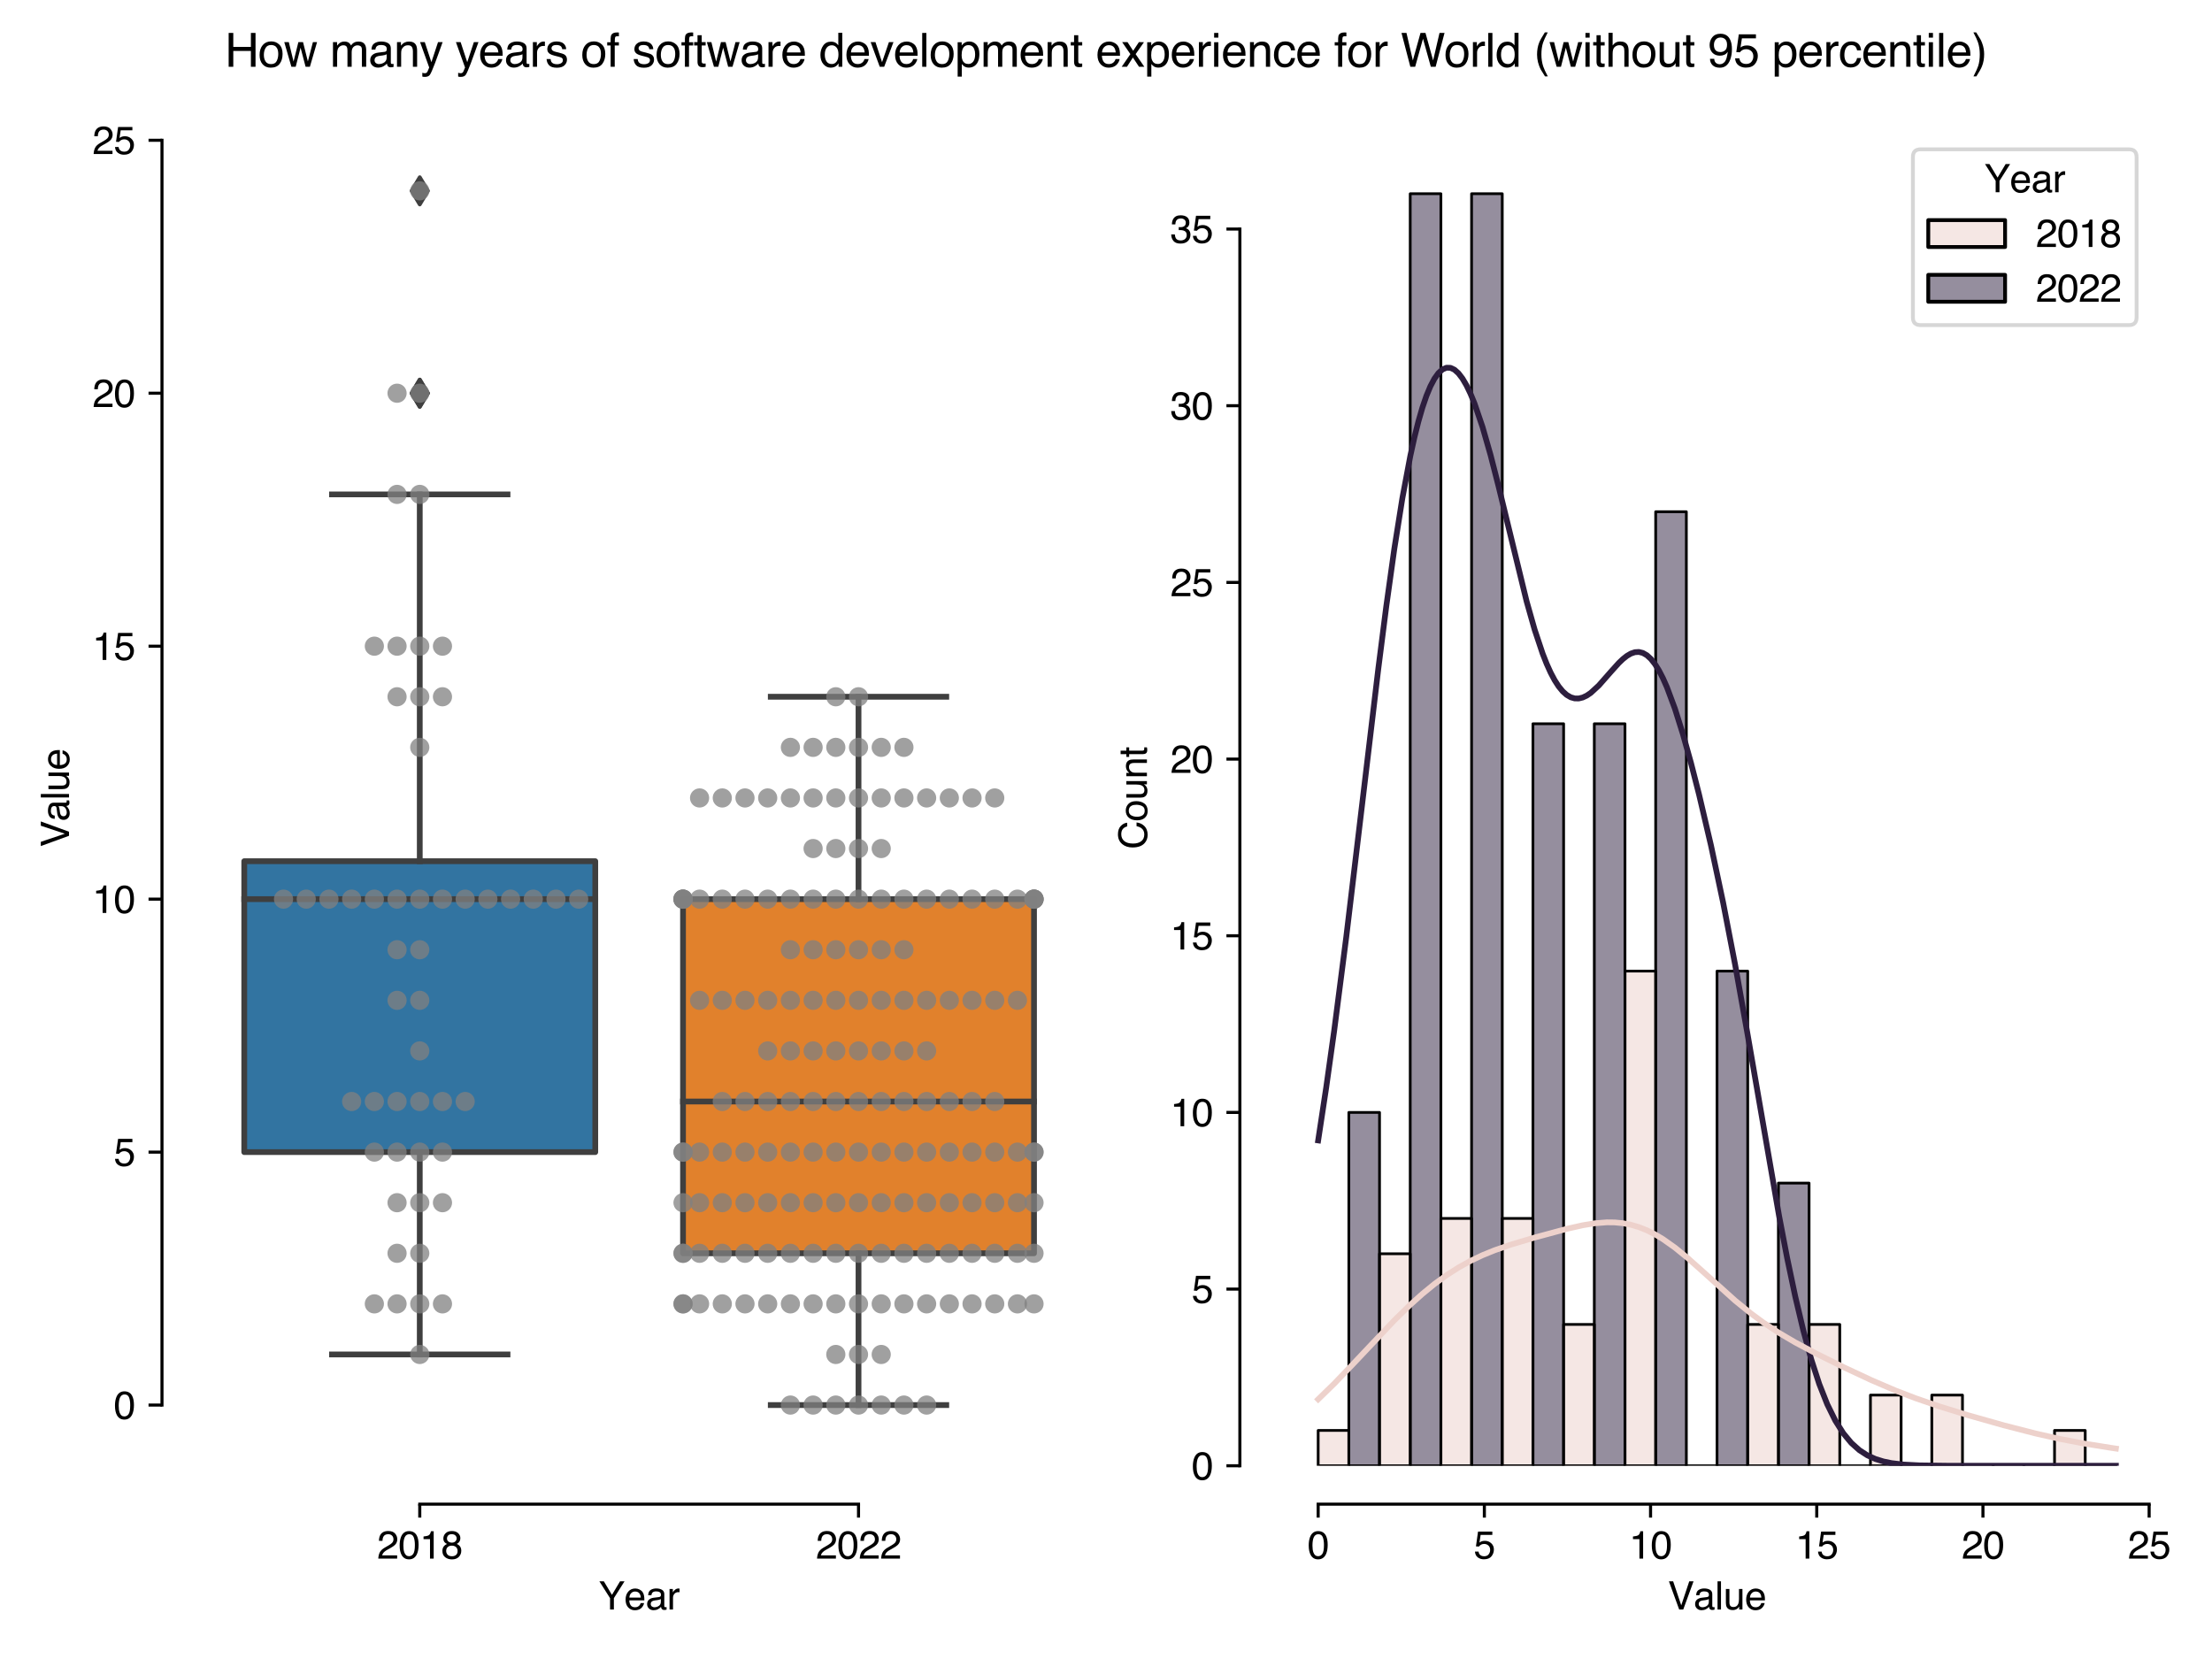 <?xml version="1.0" encoding="utf-8" standalone="no"?>
<!DOCTYPE svg PUBLIC "-//W3C//DTD SVG 1.1//EN"
  "http://www.w3.org/Graphics/SVG/1.1/DTD/svg11.dtd">
<svg xmlns:xlink="http://www.w3.org/1999/xlink" width="576pt" height="432pt" viewBox="0 0 576 432" xmlns="http://www.w3.org/2000/svg" version="1.1">
 <defs>
  <style type="text/css">*{stroke-linejoin: round; stroke-linecap: butt}</style>
 </defs>
 <g id="figure_1">
  <g id="patch_1">
   <path d="M 0 432 
L 576 432 
L 576 0 
L 0 0 
z
" style="fill: #ffffff"/>
  </g>
  <g id="axes_1">
   <g id="patch_2">
    <path d="M 52.18 381.684 
L 280.681 381.684 
L 280.681 33.885 
L 52.18 33.885 
z
" style="fill: #ffffff"/>
   </g>
   <g id="patch_3">
    <path d="M 63.605 300.004 
L 155.005 300.004 
L 155.005 224.252 
L 63.605 224.252 
L 63.605 300.004 
z
" clip-path="url(#pfadb8288be)" style="fill: #3274a1; stroke: #3f3f3f; stroke-width: 1.5; stroke-linejoin: miter"/>
   </g>
   <g id="patch_4">
    <path d="M 177.856 326.353 
L 269.256 326.353 
L 269.256 234.133 
L 177.856 234.133 
L 177.856 326.353 
z
" clip-path="url(#pfadb8288be)" style="fill: #e1812c; stroke: #3f3f3f; stroke-width: 1.5; stroke-linejoin: miter"/>
   </g>
   <g id="matplotlib.axis_1">
    <g id="xtick_1">
     <g id="line2d_1">
      <defs>
       <path id="m4c99cd72f3" d="M 0 0 
L 0 3.5 
" style="stroke: #000000; stroke-width: 0.8"/>
      </defs>
      <g>
       <use xlink:href="#m4c99cd72f3" x="109.305" y="391.684" style="stroke: #000000; stroke-width: 0.8"/>
      </g>
     </g>
     <g id="text_1">
      <!-- 2018 -->
      <g transform="translate(98.183 405.858)scale(0.1 -0.1)">
       <defs>
        <path id="Helvetica-32" d="M 200 0 
Q 231 578 439 1006 
Q 647 1434 1250 1784 
L 1850 2131 
Q 2253 2366 2416 2531 
Q 2672 2791 2672 3125 
Q 2672 3516 2437 3745 
Q 2203 3975 1813 3975 
Q 1234 3975 1013 3538 
Q 894 3303 881 2888 
L 309 2888 
Q 319 3472 525 3841 
Q 891 4491 1816 4491 
Q 2584 4491 2939 4075 
Q 3294 3659 3294 3150 
Q 3294 2613 2916 2231 
Q 2697 2009 2131 1694 
L 1703 1456 
Q 1397 1288 1222 1134 
Q 909 863 828 531 
L 3272 531 
L 3272 0 
L 200 0 
z
" transform="scale(0.016)"/>
        <path id="Helvetica-30" d="M 1731 4475 
Q 2600 4475 2988 3759 
Q 3288 3206 3288 2244 
Q 3288 1331 3016 734 
Q 2622 -122 1728 -122 
Q 922 -122 528 578 
Q 200 1163 200 2147 
Q 200 2909 397 3456 
Q 766 4475 1731 4475 
z
M 1725 391 
Q 2163 391 2422 778 
Q 2681 1166 2681 2222 
Q 2681 2984 2493 3476 
Q 2306 3969 1766 3969 
Q 1269 3969 1039 3501 
Q 809 3034 809 2125 
Q 809 1441 956 1025 
Q 1181 391 1725 391 
z
" transform="scale(0.016)"/>
        <path id="Helvetica-31" d="M 613 3169 
L 613 3600 
Q 1222 3659 1462 3798 
Q 1703 3938 1822 4456 
L 2266 4456 
L 2266 0 
L 1666 0 
L 1666 3169 
L 613 3169 
z
" transform="scale(0.016)"/>
        <path id="Helvetica-38" d="M 1741 2600 
Q 2113 2600 2322 2808 
Q 2531 3016 2531 3303 
Q 2531 3553 2331 3762 
Q 2131 3972 1722 3972 
Q 1316 3972 1134 3762 
Q 953 3553 953 3272 
Q 953 2956 1187 2778 
Q 1422 2600 1741 2600 
z
M 1775 384 
Q 2166 384 2423 595 
Q 2681 806 2681 1225 
Q 2681 1659 2415 1884 
Q 2150 2109 1734 2109 
Q 1331 2109 1076 1879 
Q 822 1650 822 1244 
Q 822 894 1055 639 
Q 1288 384 1775 384 
z
M 975 2384 
Q 741 2484 609 2619 
Q 363 2869 363 3269 
Q 363 3769 725 4128 
Q 1088 4488 1753 4488 
Q 2397 4488 2762 4148 
Q 3128 3809 3128 3356 
Q 3128 2938 2916 2678 
Q 2797 2531 2547 2391 
Q 2825 2263 2984 2097 
Q 3281 1784 3281 1284 
Q 3281 694 2884 283 
Q 2488 -128 1763 -128 
Q 1109 -128 657 226 
Q 206 581 206 1256 
Q 206 1653 400 1942 
Q 594 2231 975 2384 
z
" transform="scale(0.016)"/>
       </defs>
       <use xlink:href="#Helvetica-32"/>
       <use xlink:href="#Helvetica-30" x="55.615"/>
       <use xlink:href="#Helvetica-31" x="111.23"/>
       <use xlink:href="#Helvetica-38" x="166.846"/>
      </g>
     </g>
    </g>
    <g id="xtick_2">
     <g id="line2d_2">
      <g>
       <use xlink:href="#m4c99cd72f3" x="223.556" y="391.684" style="stroke: #000000; stroke-width: 0.8"/>
      </g>
     </g>
     <g id="text_2">
      <!-- 2022 -->
      <g transform="translate(212.434 405.858)scale(0.1 -0.1)">
       <use xlink:href="#Helvetica-32"/>
       <use xlink:href="#Helvetica-30" x="55.615"/>
       <use xlink:href="#Helvetica-32" x="111.23"/>
       <use xlink:href="#Helvetica-32" x="166.846"/>
      </g>
     </g>
    </g>
    <g id="text_3">
     <!-- Year -->
     <g transform="translate(155.87 419.116)scale(0.1 -0.1)">
      <defs>
       <path id="Helvetica-59" d="M 131 4591 
L 856 4591 
L 2175 2384 
L 3494 4591 
L 4222 4591 
L 2488 1850 
L 2488 0 
L 1866 0 
L 1866 1850 
L 131 4591 
z
M 2184 4591 
L 2184 4591 
z
" transform="scale(0.016)"/>
       <path id="Helvetica-65" d="M 1806 3422 
Q 2163 3422 2497 3255 
Q 2831 3088 3006 2822 
Q 3175 2569 3231 2231 
Q 3281 2000 3281 1494 
L 828 1494 
Q 844 984 1069 676 
Q 1294 369 1766 369 
Q 2206 369 2469 659 
Q 2619 828 2681 1050 
L 3234 1050 
Q 3213 866 3089 639 
Q 2966 413 2813 269 
Q 2556 19 2178 -69 
Q 1975 -119 1719 -119 
Q 1094 -119 659 336 
Q 225 791 225 1609 
Q 225 2416 662 2919 
Q 1100 3422 1806 3422 
z
M 2703 1941 
Q 2669 2306 2544 2525 
Q 2313 2931 1772 2931 
Q 1384 2931 1121 2651 
Q 859 2372 844 1941 
L 2703 1941 
z
M 1753 3428 
L 1753 3428 
z
" transform="scale(0.016)"/>
       <path id="Helvetica-61" d="M 844 891 
Q 844 647 1022 506 
Q 1200 366 1444 366 
Q 1741 366 2019 503 
Q 2488 731 2488 1250 
L 2488 1703 
Q 2384 1638 2221 1594 
Q 2059 1550 1903 1531 
L 1563 1488 
Q 1256 1447 1103 1359 
Q 844 1213 844 891 
z
M 2206 2028 
Q 2400 2053 2466 2191 
Q 2503 2266 2503 2406 
Q 2503 2694 2298 2823 
Q 2094 2953 1713 2953 
Q 1272 2953 1088 2716 
Q 984 2584 953 2325 
L 428 2325 
Q 444 2944 830 3186 
Q 1216 3428 1725 3428 
Q 2316 3428 2684 3203 
Q 3050 2978 3050 2503 
L 3050 575 
Q 3050 488 3086 434 
Q 3122 381 3238 381 
Q 3275 381 3322 386 
Q 3369 391 3422 400 
L 3422 -16 
Q 3291 -53 3222 -62 
Q 3153 -72 3034 -72 
Q 2744 -72 2613 134 
Q 2544 244 2516 444 
Q 2344 219 2022 53 
Q 1700 -113 1313 -113 
Q 847 -113 551 170 
Q 256 453 256 878 
Q 256 1344 547 1600 
Q 838 1856 1309 1916 
L 2206 2028 
z
M 1741 3428 
L 1741 3428 
z
" transform="scale(0.016)"/>
       <path id="Helvetica-72" d="M 428 3347 
L 963 3347 
L 963 2769 
Q 1028 2938 1284 3180 
Q 1541 3422 1875 3422 
Q 1891 3422 1928 3419 
Q 1966 3416 2056 3406 
L 2056 2813 
Q 2006 2822 1964 2825 
Q 1922 2828 1872 2828 
Q 1447 2828 1219 2554 
Q 991 2281 991 1925 
L 991 0 
L 428 0 
L 428 3347 
z
" transform="scale(0.016)"/>
      </defs>
      <use xlink:href="#Helvetica-59"/>
      <use xlink:href="#Helvetica-65" x="66.699"/>
      <use xlink:href="#Helvetica-61" x="122.314"/>
      <use xlink:href="#Helvetica-72" x="177.93"/>
     </g>
    </g>
   </g>
   <g id="matplotlib.axis_2">
    <g id="ytick_1">
     <g id="line2d_3">
      <defs>
       <path id="m8e343aef83" d="M 0 0 
L -3.5 0 
" style="stroke: #000000; stroke-width: 0.8"/>
      </defs>
      <g>
       <use xlink:href="#m8e343aef83" x="42.18" y="365.875" style="stroke: #000000; stroke-width: 0.8"/>
      </g>
     </g>
     <g id="text_4">
      <!-- 0 -->
      <g transform="translate(29.619 369.462)scale(0.1 -0.1)">
       <use xlink:href="#Helvetica-30"/>
      </g>
     </g>
    </g>
    <g id="ytick_2">
     <g id="line2d_4">
      <g>
       <use xlink:href="#m8e343aef83" x="42.18" y="300.004" style="stroke: #000000; stroke-width: 0.8"/>
      </g>
     </g>
     <g id="text_5">
      <!-- 5 -->
      <g transform="translate(29.619 303.591)scale(0.1 -0.1)">
       <defs>
        <path id="Helvetica-35" d="M 791 1141 
Q 847 659 1238 475 
Q 1438 381 1700 381 
Q 2200 381 2440 700 
Q 2681 1019 2681 1406 
Q 2681 1875 2395 2131 
Q 2109 2388 1709 2388 
Q 1419 2388 1211 2275 
Q 1003 2163 856 1963 
L 369 1991 
L 709 4400 
L 3034 4400 
L 3034 3856 
L 1131 3856 
L 941 2613 
Q 1097 2731 1238 2791 
Q 1488 2894 1816 2894 
Q 2431 2894 2859 2497 
Q 3288 2100 3288 1491 
Q 3288 856 2895 371 
Q 2503 -113 1644 -113 
Q 1097 -113 676 195 
Q 256 503 206 1141 
L 791 1141 
z
" transform="scale(0.016)"/>
       </defs>
       <use xlink:href="#Helvetica-35"/>
      </g>
     </g>
    </g>
    <g id="ytick_3">
     <g id="line2d_5">
      <g>
       <use xlink:href="#m8e343aef83" x="42.18" y="234.133" style="stroke: #000000; stroke-width: 0.8"/>
      </g>
     </g>
     <g id="text_6">
      <!-- 10 -->
      <g transform="translate(24.058 237.72)scale(0.1 -0.1)">
       <use xlink:href="#Helvetica-31"/>
       <use xlink:href="#Helvetica-30" x="55.615"/>
      </g>
     </g>
    </g>
    <g id="ytick_4">
     <g id="line2d_6">
      <g>
       <use xlink:href="#m8e343aef83" x="42.18" y="168.262" style="stroke: #000000; stroke-width: 0.8"/>
      </g>
     </g>
     <g id="text_7">
      <!-- 15 -->
      <g transform="translate(24.058 171.849)scale(0.1 -0.1)">
       <use xlink:href="#Helvetica-31"/>
       <use xlink:href="#Helvetica-35" x="55.615"/>
      </g>
     </g>
    </g>
    <g id="ytick_5">
     <g id="line2d_7">
      <g>
       <use xlink:href="#m8e343aef83" x="42.18" y="102.391" style="stroke: #000000; stroke-width: 0.8"/>
      </g>
     </g>
     <g id="text_8">
      <!-- 20 -->
      <g transform="translate(24.058 105.977)scale(0.1 -0.1)">
       <use xlink:href="#Helvetica-32"/>
       <use xlink:href="#Helvetica-30" x="55.615"/>
      </g>
     </g>
    </g>
    <g id="ytick_6">
     <g id="line2d_8">
      <g>
       <use xlink:href="#m8e343aef83" x="42.18" y="36.52" style="stroke: #000000; stroke-width: 0.8"/>
      </g>
     </g>
     <g id="text_9">
      <!-- 25 -->
      <g transform="translate(24.058 40.106)scale(0.1 -0.1)">
       <use xlink:href="#Helvetica-32"/>
       <use xlink:href="#Helvetica-35" x="55.615"/>
      </g>
     </g>
    </g>
    <g id="text_10">
     <!-- Value -->
     <g transform="translate(17.973 220.572)rotate(-90)scale(0.1 -0.1)">
      <defs>
       <path id="Helvetica-56" d="M 850 4591 
L 2169 681 
L 3472 4591 
L 4169 4591 
L 2494 0 
L 1834 0 
L 163 4591 
L 850 4591 
z
" transform="scale(0.016)"/>
       <path id="Helvetica-6c" d="M 428 4591 
L 991 4591 
L 991 0 
L 428 0 
L 428 4591 
z
" transform="scale(0.016)"/>
       <path id="Helvetica-75" d="M 975 3347 
L 975 1125 
Q 975 869 1056 706 
Q 1206 406 1616 406 
Q 2203 406 2416 931 
Q 2531 1213 2531 1703 
L 2531 3347 
L 3094 3347 
L 3094 0 
L 2563 0 
L 2569 494 
Q 2459 303 2297 172 
Q 1975 -91 1516 -91 
Q 800 -91 541 388 
Q 400 644 400 1072 
L 400 3347 
L 975 3347 
z
M 1747 3428 
L 1747 3428 
z
" transform="scale(0.016)"/>
      </defs>
      <use xlink:href="#Helvetica-56"/>
      <use xlink:href="#Helvetica-61" x="66.699"/>
      <use xlink:href="#Helvetica-6c" x="122.314"/>
      <use xlink:href="#Helvetica-75" x="144.531"/>
      <use xlink:href="#Helvetica-65" x="200.146"/>
     </g>
    </g>
   </g>
   <g id="line2d_9">
    <path d="M 109.305 300.004 
L 109.305 352.701 
" clip-path="url(#pfadb8288be)" style="fill: none; stroke: #3f3f3f; stroke-width: 1.5; stroke-linecap: square"/>
   </g>
   <g id="line2d_10">
    <path d="M 109.305 224.252 
L 109.305 128.739 
" clip-path="url(#pfadb8288be)" style="fill: none; stroke: #3f3f3f; stroke-width: 1.5; stroke-linecap: square"/>
   </g>
   <g id="line2d_11">
    <path d="M 86.455 352.701 
L 132.155 352.701 
" clip-path="url(#pfadb8288be)" style="fill: none; stroke: #3f3f3f; stroke-width: 1.5; stroke-linecap: square"/>
   </g>
   <g id="line2d_12">
    <path d="M 86.455 128.739 
L 132.155 128.739 
" clip-path="url(#pfadb8288be)" style="fill: none; stroke: #3f3f3f; stroke-width: 1.5; stroke-linecap: square"/>
   </g>
   <g id="line2d_13">
    <defs>
     <path id="m1b309634d9" d="M -0 3.536 
L 2.121 0 
L -0 -3.536 
L -2.121 -0 
z
" style="stroke: #3f3f3f; stroke-linejoin: miter"/>
    </defs>
    <g clip-path="url(#pfadb8288be)">
     <use xlink:href="#m1b309634d9" x="109.305" y="49.694" style="fill: #3f3f3f; stroke: #3f3f3f; stroke-linejoin: miter"/>
     <use xlink:href="#m1b309634d9" x="109.305" y="102.391" style="fill: #3f3f3f; stroke: #3f3f3f; stroke-linejoin: miter"/>
     <use xlink:href="#m1b309634d9" x="109.305" y="102.391" style="fill: #3f3f3f; stroke: #3f3f3f; stroke-linejoin: miter"/>
    </g>
   </g>
   <g id="line2d_14">
    <path d="M 223.556 326.353 
L 223.556 365.875 
" clip-path="url(#pfadb8288be)" style="fill: none; stroke: #3f3f3f; stroke-width: 1.5; stroke-linecap: square"/>
   </g>
   <g id="line2d_15">
    <path d="M 223.556 234.133 
L 223.556 181.436 
" clip-path="url(#pfadb8288be)" style="fill: none; stroke: #3f3f3f; stroke-width: 1.5; stroke-linecap: square"/>
   </g>
   <g id="line2d_16">
    <path d="M 200.706 365.875 
L 246.406 365.875 
" clip-path="url(#pfadb8288be)" style="fill: none; stroke: #3f3f3f; stroke-width: 1.5; stroke-linecap: square"/>
   </g>
   <g id="line2d_17">
    <path d="M 200.706 181.436 
L 246.406 181.436 
" clip-path="url(#pfadb8288be)" style="fill: none; stroke: #3f3f3f; stroke-width: 1.5; stroke-linecap: square"/>
   </g>
   <g id="line2d_18"/>
   <g id="line2d_19">
    <path d="M 63.605 234.133 
L 155.005 234.133 
" clip-path="url(#pfadb8288be)" style="fill: none; stroke: #3f3f3f; stroke-width: 1.5; stroke-linecap: square"/>
   </g>
   <g id="line2d_20">
    <path d="M 177.856 286.83 
L 269.256 286.83 
" clip-path="url(#pfadb8288be)" style="fill: none; stroke: #3f3f3f; stroke-width: 1.5; stroke-linecap: square"/>
   </g>
   <g id="patch_5">
    <path d="M 42.18 365.875 
L 42.18 36.52 
" style="fill: none; stroke: #000000; stroke-width: 0.8; stroke-linejoin: miter; stroke-linecap: square"/>
   </g>
   <g id="patch_6">
    <path d="M 109.305 391.684 
L 223.556 391.684 
" style="fill: none; stroke: #000000; stroke-width: 0.8; stroke-linejoin: miter; stroke-linecap: square"/>
   </g>
   <g id="PathCollection_1">
    <defs>
     <path id="C0_0_77057b9605" d="M 0 2.5 
C 0.663 2.5 1.299 2.237 1.768 1.768 
C 2.237 1.299 2.5 0.663 2.5 -0 
C 2.5 -0.663 2.237 -1.299 1.768 -1.768 
C 1.299 -2.237 0.663 -2.5 0 -2.5 
C -0.663 -2.5 -1.299 -2.237 -1.768 -1.768 
C -2.237 -1.299 -2.5 -0.663 -2.5 0 
C -2.5 0.663 -2.237 1.299 -1.768 1.768 
C -1.299 2.237 -0.663 2.5 0 2.5 
z
"/>
    </defs>
    <g clip-path="url(#pfadb8288be)">
     <use xlink:href="#C0_0_77057b9605" x="109.305" y="352.701" style="fill: #808080; fill-opacity: 0.75"/>
    </g>
    <g clip-path="url(#pfadb8288be)">
     <use xlink:href="#C0_0_77057b9605" x="109.305" y="339.527" style="fill: #808080; fill-opacity: 0.75"/>
    </g>
    <g clip-path="url(#pfadb8288be)">
     <use xlink:href="#C0_0_77057b9605" x="103.393" y="339.527" style="fill: #808080; fill-opacity: 0.75"/>
    </g>
    <g clip-path="url(#pfadb8288be)">
     <use xlink:href="#C0_0_77057b9605" x="115.217" y="339.527" style="fill: #808080; fill-opacity: 0.75"/>
    </g>
    <g clip-path="url(#pfadb8288be)">
     <use xlink:href="#C0_0_77057b9605" x="97.481" y="339.527" style="fill: #808080; fill-opacity: 0.75"/>
    </g>
    <g clip-path="url(#pfadb8288be)">
     <use xlink:href="#C0_0_77057b9605" x="109.305" y="326.353" style="fill: #808080; fill-opacity: 0.75"/>
    </g>
    <g clip-path="url(#pfadb8288be)">
     <use xlink:href="#C0_0_77057b9605" x="103.393" y="326.353" style="fill: #808080; fill-opacity: 0.75"/>
    </g>
    <g clip-path="url(#pfadb8288be)">
     <use xlink:href="#C0_0_77057b9605" x="109.305" y="313.178" style="fill: #808080; fill-opacity: 0.75"/>
    </g>
    <g clip-path="url(#pfadb8288be)">
     <use xlink:href="#C0_0_77057b9605" x="103.393" y="313.178" style="fill: #808080; fill-opacity: 0.75"/>
    </g>
    <g clip-path="url(#pfadb8288be)">
     <use xlink:href="#C0_0_77057b9605" x="115.217" y="313.178" style="fill: #808080; fill-opacity: 0.75"/>
    </g>
    <g clip-path="url(#pfadb8288be)">
     <use xlink:href="#C0_0_77057b9605" x="109.305" y="300.004" style="fill: #808080; fill-opacity: 0.75"/>
    </g>
    <g clip-path="url(#pfadb8288be)">
     <use xlink:href="#C0_0_77057b9605" x="103.393" y="300.004" style="fill: #808080; fill-opacity: 0.75"/>
    </g>
    <g clip-path="url(#pfadb8288be)">
     <use xlink:href="#C0_0_77057b9605" x="115.217" y="300.004" style="fill: #808080; fill-opacity: 0.75"/>
    </g>
    <g clip-path="url(#pfadb8288be)">
     <use xlink:href="#C0_0_77057b9605" x="97.481" y="300.004" style="fill: #808080; fill-opacity: 0.75"/>
    </g>
    <g clip-path="url(#pfadb8288be)">
     <use xlink:href="#C0_0_77057b9605" x="109.305" y="286.83" style="fill: #808080; fill-opacity: 0.75"/>
    </g>
    <g clip-path="url(#pfadb8288be)">
     <use xlink:href="#C0_0_77057b9605" x="103.393" y="286.83" style="fill: #808080; fill-opacity: 0.75"/>
    </g>
    <g clip-path="url(#pfadb8288be)">
     <use xlink:href="#C0_0_77057b9605" x="115.217" y="286.83" style="fill: #808080; fill-opacity: 0.75"/>
    </g>
    <g clip-path="url(#pfadb8288be)">
     <use xlink:href="#C0_0_77057b9605" x="97.481" y="286.83" style="fill: #808080; fill-opacity: 0.75"/>
    </g>
    <g clip-path="url(#pfadb8288be)">
     <use xlink:href="#C0_0_77057b9605" x="121.129" y="286.83" style="fill: #808080; fill-opacity: 0.75"/>
    </g>
    <g clip-path="url(#pfadb8288be)">
     <use xlink:href="#C0_0_77057b9605" x="91.569" y="286.83" style="fill: #808080; fill-opacity: 0.75"/>
    </g>
    <g clip-path="url(#pfadb8288be)">
     <use xlink:href="#C0_0_77057b9605" x="109.305" y="273.656" style="fill: #808080; fill-opacity: 0.75"/>
    </g>
    <g clip-path="url(#pfadb8288be)">
     <use xlink:href="#C0_0_77057b9605" x="109.305" y="260.481" style="fill: #808080; fill-opacity: 0.75"/>
    </g>
    <g clip-path="url(#pfadb8288be)">
     <use xlink:href="#C0_0_77057b9605" x="103.393" y="260.481" style="fill: #808080; fill-opacity: 0.75"/>
    </g>
    <g clip-path="url(#pfadb8288be)">
     <use xlink:href="#C0_0_77057b9605" x="109.305" y="247.307" style="fill: #808080; fill-opacity: 0.75"/>
    </g>
    <g clip-path="url(#pfadb8288be)">
     <use xlink:href="#C0_0_77057b9605" x="103.393" y="247.307" style="fill: #808080; fill-opacity: 0.75"/>
    </g>
    <g clip-path="url(#pfadb8288be)">
     <use xlink:href="#C0_0_77057b9605" x="109.305" y="234.133" style="fill: #808080; fill-opacity: 0.75"/>
    </g>
    <g clip-path="url(#pfadb8288be)">
     <use xlink:href="#C0_0_77057b9605" x="103.393" y="234.133" style="fill: #808080; fill-opacity: 0.75"/>
    </g>
    <g clip-path="url(#pfadb8288be)">
     <use xlink:href="#C0_0_77057b9605" x="115.217" y="234.133" style="fill: #808080; fill-opacity: 0.75"/>
    </g>
    <g clip-path="url(#pfadb8288be)">
     <use xlink:href="#C0_0_77057b9605" x="97.481" y="234.133" style="fill: #808080; fill-opacity: 0.75"/>
    </g>
    <g clip-path="url(#pfadb8288be)">
     <use xlink:href="#C0_0_77057b9605" x="121.129" y="234.133" style="fill: #808080; fill-opacity: 0.75"/>
    </g>
    <g clip-path="url(#pfadb8288be)">
     <use xlink:href="#C0_0_77057b9605" x="91.569" y="234.133" style="fill: #808080; fill-opacity: 0.75"/>
    </g>
    <g clip-path="url(#pfadb8288be)">
     <use xlink:href="#C0_0_77057b9605" x="127.042" y="234.133" style="fill: #808080; fill-opacity: 0.75"/>
    </g>
    <g clip-path="url(#pfadb8288be)">
     <use xlink:href="#C0_0_77057b9605" x="85.656" y="234.133" style="fill: #808080; fill-opacity: 0.75"/>
    </g>
    <g clip-path="url(#pfadb8288be)">
     <use xlink:href="#C0_0_77057b9605" x="132.954" y="234.133" style="fill: #808080; fill-opacity: 0.75"/>
    </g>
    <g clip-path="url(#pfadb8288be)">
     <use xlink:href="#C0_0_77057b9605" x="79.744" y="234.133" style="fill: #808080; fill-opacity: 0.75"/>
    </g>
    <g clip-path="url(#pfadb8288be)">
     <use xlink:href="#C0_0_77057b9605" x="138.866" y="234.133" style="fill: #808080; fill-opacity: 0.75"/>
    </g>
    <g clip-path="url(#pfadb8288be)">
     <use xlink:href="#C0_0_77057b9605" x="144.778" y="234.133" style="fill: #808080; fill-opacity: 0.75"/>
    </g>
    <g clip-path="url(#pfadb8288be)">
     <use xlink:href="#C0_0_77057b9605" x="73.832" y="234.133" style="fill: #808080; fill-opacity: 0.75"/>
    </g>
    <g clip-path="url(#pfadb8288be)">
     <use xlink:href="#C0_0_77057b9605" x="150.69" y="234.133" style="fill: #808080; fill-opacity: 0.75"/>
    </g>
    <g clip-path="url(#pfadb8288be)">
     <use xlink:href="#C0_0_77057b9605" x="109.305" y="194.61" style="fill: #808080; fill-opacity: 0.75"/>
    </g>
    <g clip-path="url(#pfadb8288be)">
     <use xlink:href="#C0_0_77057b9605" x="109.305" y="181.436" style="fill: #808080; fill-opacity: 0.75"/>
    </g>
    <g clip-path="url(#pfadb8288be)">
     <use xlink:href="#C0_0_77057b9605" x="103.393" y="181.436" style="fill: #808080; fill-opacity: 0.75"/>
    </g>
    <g clip-path="url(#pfadb8288be)">
     <use xlink:href="#C0_0_77057b9605" x="115.217" y="181.436" style="fill: #808080; fill-opacity: 0.75"/>
    </g>
    <g clip-path="url(#pfadb8288be)">
     <use xlink:href="#C0_0_77057b9605" x="109.305" y="168.262" style="fill: #808080; fill-opacity: 0.75"/>
    </g>
    <g clip-path="url(#pfadb8288be)">
     <use xlink:href="#C0_0_77057b9605" x="103.393" y="168.262" style="fill: #808080; fill-opacity: 0.75"/>
    </g>
    <g clip-path="url(#pfadb8288be)">
     <use xlink:href="#C0_0_77057b9605" x="115.217" y="168.262" style="fill: #808080; fill-opacity: 0.75"/>
    </g>
    <g clip-path="url(#pfadb8288be)">
     <use xlink:href="#C0_0_77057b9605" x="97.481" y="168.262" style="fill: #808080; fill-opacity: 0.75"/>
    </g>
    <g clip-path="url(#pfadb8288be)">
     <use xlink:href="#C0_0_77057b9605" x="109.305" y="128.739" style="fill: #808080; fill-opacity: 0.75"/>
    </g>
    <g clip-path="url(#pfadb8288be)">
     <use xlink:href="#C0_0_77057b9605" x="103.393" y="128.739" style="fill: #808080; fill-opacity: 0.75"/>
    </g>
    <g clip-path="url(#pfadb8288be)">
     <use xlink:href="#C0_0_77057b9605" x="109.305" y="102.391" style="fill: #808080; fill-opacity: 0.75"/>
    </g>
    <g clip-path="url(#pfadb8288be)">
     <use xlink:href="#C0_0_77057b9605" x="103.393" y="102.391" style="fill: #808080; fill-opacity: 0.75"/>
    </g>
    <g clip-path="url(#pfadb8288be)">
     <use xlink:href="#C0_0_77057b9605" x="109.305" y="49.694" style="fill: #808080; fill-opacity: 0.75"/>
    </g>
   </g>
   <g id="PathCollection_2">
    <defs>
     <path id="C1_0_77057b9605" d="M 0 2.5 
C 0.663 2.5 1.299 2.237 1.768 1.768 
C 2.237 1.299 2.5 0.663 2.5 -0 
C 2.5 -0.663 2.237 -1.299 1.768 -1.768 
C 1.299 -2.237 0.663 -2.5 0 -2.5 
C -0.663 -2.5 -1.299 -2.237 -1.768 -1.768 
C -2.237 -1.299 -2.5 -0.663 -2.5 0 
C -2.5 0.663 -2.237 1.299 -1.768 1.768 
C -1.299 2.237 -0.663 2.5 0 2.5 
z
"/>
    </defs>
    <g clip-path="url(#pfadb8288be)">
     <use xlink:href="#C1_0_77057b9605" x="223.556" y="365.875" style="fill: #808080; fill-opacity: 0.75"/>
    </g>
    <g clip-path="url(#pfadb8288be)">
     <use xlink:href="#C1_0_77057b9605" x="217.644" y="365.875" style="fill: #808080; fill-opacity: 0.75"/>
    </g>
    <g clip-path="url(#pfadb8288be)">
     <use xlink:href="#C1_0_77057b9605" x="229.468" y="365.875" style="fill: #808080; fill-opacity: 0.75"/>
    </g>
    <g clip-path="url(#pfadb8288be)">
     <use xlink:href="#C1_0_77057b9605" x="211.732" y="365.875" style="fill: #808080; fill-opacity: 0.75"/>
    </g>
    <g clip-path="url(#pfadb8288be)">
     <use xlink:href="#C1_0_77057b9605" x="235.38" y="365.875" style="fill: #808080; fill-opacity: 0.75"/>
    </g>
    <g clip-path="url(#pfadb8288be)">
     <use xlink:href="#C1_0_77057b9605" x="205.819" y="365.875" style="fill: #808080; fill-opacity: 0.75"/>
    </g>
    <g clip-path="url(#pfadb8288be)">
     <use xlink:href="#C1_0_77057b9605" x="241.292" y="365.875" style="fill: #808080; fill-opacity: 0.75"/>
    </g>
    <g clip-path="url(#pfadb8288be)">
     <use xlink:href="#C1_0_77057b9605" x="223.556" y="352.701" style="fill: #808080; fill-opacity: 0.75"/>
    </g>
    <g clip-path="url(#pfadb8288be)">
     <use xlink:href="#C1_0_77057b9605" x="217.644" y="352.701" style="fill: #808080; fill-opacity: 0.75"/>
    </g>
    <g clip-path="url(#pfadb8288be)">
     <use xlink:href="#C1_0_77057b9605" x="229.468" y="352.701" style="fill: #808080; fill-opacity: 0.75"/>
    </g>
    <g clip-path="url(#pfadb8288be)">
     <use xlink:href="#C1_0_77057b9605" x="223.556" y="339.527" style="fill: #808080; fill-opacity: 0.75"/>
    </g>
    <g clip-path="url(#pfadb8288be)">
     <use xlink:href="#C1_0_77057b9605" x="217.644" y="339.527" style="fill: #808080; fill-opacity: 0.75"/>
    </g>
    <g clip-path="url(#pfadb8288be)">
     <use xlink:href="#C1_0_77057b9605" x="229.468" y="339.527" style="fill: #808080; fill-opacity: 0.75"/>
    </g>
    <g clip-path="url(#pfadb8288be)">
     <use xlink:href="#C1_0_77057b9605" x="211.732" y="339.527" style="fill: #808080; fill-opacity: 0.75"/>
    </g>
    <g clip-path="url(#pfadb8288be)">
     <use xlink:href="#C1_0_77057b9605" x="235.38" y="339.527" style="fill: #808080; fill-opacity: 0.75"/>
    </g>
    <g clip-path="url(#pfadb8288be)">
     <use xlink:href="#C1_0_77057b9605" x="205.819" y="339.527" style="fill: #808080; fill-opacity: 0.75"/>
    </g>
    <g clip-path="url(#pfadb8288be)">
     <use xlink:href="#C1_0_77057b9605" x="241.292" y="339.527" style="fill: #808080; fill-opacity: 0.75"/>
    </g>
    <g clip-path="url(#pfadb8288be)">
     <use xlink:href="#C1_0_77057b9605" x="199.907" y="339.527" style="fill: #808080; fill-opacity: 0.75"/>
    </g>
    <g clip-path="url(#pfadb8288be)">
     <use xlink:href="#C1_0_77057b9605" x="247.205" y="339.527" style="fill: #808080; fill-opacity: 0.75"/>
    </g>
    <g clip-path="url(#pfadb8288be)">
     <use xlink:href="#C1_0_77057b9605" x="193.995" y="339.527" style="fill: #808080; fill-opacity: 0.75"/>
    </g>
    <g clip-path="url(#pfadb8288be)">
     <use xlink:href="#C1_0_77057b9605" x="253.117" y="339.527" style="fill: #808080; fill-opacity: 0.75"/>
    </g>
    <g clip-path="url(#pfadb8288be)">
     <use xlink:href="#C1_0_77057b9605" x="188.083" y="339.527" style="fill: #808080; fill-opacity: 0.75"/>
    </g>
    <g clip-path="url(#pfadb8288be)">
     <use xlink:href="#C1_0_77057b9605" x="259.029" y="339.527" style="fill: #808080; fill-opacity: 0.75"/>
    </g>
    <g clip-path="url(#pfadb8288be)">
     <use xlink:href="#C1_0_77057b9605" x="182.171" y="339.527" style="fill: #808080; fill-opacity: 0.75"/>
    </g>
    <g clip-path="url(#pfadb8288be)">
     <use xlink:href="#C1_0_77057b9605" x="264.941" y="339.527" style="fill: #808080; fill-opacity: 0.75"/>
    </g>
    <g clip-path="url(#pfadb8288be)">
     <use xlink:href="#C1_0_77057b9605" x="177.856" y="339.527" style="fill: #808080; fill-opacity: 0.75"/>
    </g>
    <g clip-path="url(#pfadb8288be)">
     <use xlink:href="#C1_0_77057b9605" x="269.256" y="339.527" style="fill: #808080; fill-opacity: 0.75"/>
    </g>
    <g clip-path="url(#pfadb8288be)">
     <use xlink:href="#C1_0_77057b9605" x="177.856" y="339.527" style="fill: #808080; fill-opacity: 0.75"/>
    </g>
    <g clip-path="url(#pfadb8288be)">
     <use xlink:href="#C1_0_77057b9605" x="223.556" y="326.353" style="fill: #808080; fill-opacity: 0.75"/>
    </g>
    <g clip-path="url(#pfadb8288be)">
     <use xlink:href="#C1_0_77057b9605" x="217.644" y="326.353" style="fill: #808080; fill-opacity: 0.75"/>
    </g>
    <g clip-path="url(#pfadb8288be)">
     <use xlink:href="#C1_0_77057b9605" x="229.468" y="326.353" style="fill: #808080; fill-opacity: 0.75"/>
    </g>
    <g clip-path="url(#pfadb8288be)">
     <use xlink:href="#C1_0_77057b9605" x="211.732" y="326.353" style="fill: #808080; fill-opacity: 0.75"/>
    </g>
    <g clip-path="url(#pfadb8288be)">
     <use xlink:href="#C1_0_77057b9605" x="235.38" y="326.353" style="fill: #808080; fill-opacity: 0.75"/>
    </g>
    <g clip-path="url(#pfadb8288be)">
     <use xlink:href="#C1_0_77057b9605" x="205.819" y="326.353" style="fill: #808080; fill-opacity: 0.75"/>
    </g>
    <g clip-path="url(#pfadb8288be)">
     <use xlink:href="#C1_0_77057b9605" x="241.292" y="326.353" style="fill: #808080; fill-opacity: 0.75"/>
    </g>
    <g clip-path="url(#pfadb8288be)">
     <use xlink:href="#C1_0_77057b9605" x="199.907" y="326.353" style="fill: #808080; fill-opacity: 0.75"/>
    </g>
    <g clip-path="url(#pfadb8288be)">
     <use xlink:href="#C1_0_77057b9605" x="247.205" y="326.353" style="fill: #808080; fill-opacity: 0.75"/>
    </g>
    <g clip-path="url(#pfadb8288be)">
     <use xlink:href="#C1_0_77057b9605" x="193.995" y="326.353" style="fill: #808080; fill-opacity: 0.75"/>
    </g>
    <g clip-path="url(#pfadb8288be)">
     <use xlink:href="#C1_0_77057b9605" x="253.117" y="326.353" style="fill: #808080; fill-opacity: 0.75"/>
    </g>
    <g clip-path="url(#pfadb8288be)">
     <use xlink:href="#C1_0_77057b9605" x="188.083" y="326.353" style="fill: #808080; fill-opacity: 0.75"/>
    </g>
    <g clip-path="url(#pfadb8288be)">
     <use xlink:href="#C1_0_77057b9605" x="259.029" y="326.353" style="fill: #808080; fill-opacity: 0.75"/>
    </g>
    <g clip-path="url(#pfadb8288be)">
     <use xlink:href="#C1_0_77057b9605" x="182.171" y="326.353" style="fill: #808080; fill-opacity: 0.75"/>
    </g>
    <g clip-path="url(#pfadb8288be)">
     <use xlink:href="#C1_0_77057b9605" x="264.941" y="326.353" style="fill: #808080; fill-opacity: 0.75"/>
    </g>
    <g clip-path="url(#pfadb8288be)">
     <use xlink:href="#C1_0_77057b9605" x="177.856" y="326.353" style="fill: #808080; fill-opacity: 0.75"/>
    </g>
    <g clip-path="url(#pfadb8288be)">
     <use xlink:href="#C1_0_77057b9605" x="269.256" y="326.353" style="fill: #808080; fill-opacity: 0.75"/>
    </g>
    <g clip-path="url(#pfadb8288be)">
     <use xlink:href="#C1_0_77057b9605" x="177.856" y="326.353" style="fill: #808080; fill-opacity: 0.75"/>
    </g>
    <g clip-path="url(#pfadb8288be)">
     <use xlink:href="#C1_0_77057b9605" x="223.556" y="313.178" style="fill: #808080; fill-opacity: 0.75"/>
    </g>
    <g clip-path="url(#pfadb8288be)">
     <use xlink:href="#C1_0_77057b9605" x="217.644" y="313.178" style="fill: #808080; fill-opacity: 0.75"/>
    </g>
    <g clip-path="url(#pfadb8288be)">
     <use xlink:href="#C1_0_77057b9605" x="229.468" y="313.178" style="fill: #808080; fill-opacity: 0.75"/>
    </g>
    <g clip-path="url(#pfadb8288be)">
     <use xlink:href="#C1_0_77057b9605" x="211.732" y="313.178" style="fill: #808080; fill-opacity: 0.75"/>
    </g>
    <g clip-path="url(#pfadb8288be)">
     <use xlink:href="#C1_0_77057b9605" x="235.38" y="313.178" style="fill: #808080; fill-opacity: 0.75"/>
    </g>
    <g clip-path="url(#pfadb8288be)">
     <use xlink:href="#C1_0_77057b9605" x="205.819" y="313.178" style="fill: #808080; fill-opacity: 0.75"/>
    </g>
    <g clip-path="url(#pfadb8288be)">
     <use xlink:href="#C1_0_77057b9605" x="241.292" y="313.178" style="fill: #808080; fill-opacity: 0.75"/>
    </g>
    <g clip-path="url(#pfadb8288be)">
     <use xlink:href="#C1_0_77057b9605" x="199.907" y="313.178" style="fill: #808080; fill-opacity: 0.75"/>
    </g>
    <g clip-path="url(#pfadb8288be)">
     <use xlink:href="#C1_0_77057b9605" x="247.205" y="313.178" style="fill: #808080; fill-opacity: 0.75"/>
    </g>
    <g clip-path="url(#pfadb8288be)">
     <use xlink:href="#C1_0_77057b9605" x="193.995" y="313.178" style="fill: #808080; fill-opacity: 0.75"/>
    </g>
    <g clip-path="url(#pfadb8288be)">
     <use xlink:href="#C1_0_77057b9605" x="253.117" y="313.178" style="fill: #808080; fill-opacity: 0.75"/>
    </g>
    <g clip-path="url(#pfadb8288be)">
     <use xlink:href="#C1_0_77057b9605" x="188.083" y="313.178" style="fill: #808080; fill-opacity: 0.75"/>
    </g>
    <g clip-path="url(#pfadb8288be)">
     <use xlink:href="#C1_0_77057b9605" x="259.029" y="313.178" style="fill: #808080; fill-opacity: 0.75"/>
    </g>
    <g clip-path="url(#pfadb8288be)">
     <use xlink:href="#C1_0_77057b9605" x="182.171" y="313.178" style="fill: #808080; fill-opacity: 0.75"/>
    </g>
    <g clip-path="url(#pfadb8288be)">
     <use xlink:href="#C1_0_77057b9605" x="264.941" y="313.178" style="fill: #808080; fill-opacity: 0.75"/>
    </g>
    <g clip-path="url(#pfadb8288be)">
     <use xlink:href="#C1_0_77057b9605" x="177.856" y="313.178" style="fill: #808080; fill-opacity: 0.75"/>
    </g>
    <g clip-path="url(#pfadb8288be)">
     <use xlink:href="#C1_0_77057b9605" x="269.256" y="313.178" style="fill: #808080; fill-opacity: 0.75"/>
    </g>
    <g clip-path="url(#pfadb8288be)">
     <use xlink:href="#C1_0_77057b9605" x="223.556" y="300.004" style="fill: #808080; fill-opacity: 0.75"/>
    </g>
    <g clip-path="url(#pfadb8288be)">
     <use xlink:href="#C1_0_77057b9605" x="217.644" y="300.004" style="fill: #808080; fill-opacity: 0.75"/>
    </g>
    <g clip-path="url(#pfadb8288be)">
     <use xlink:href="#C1_0_77057b9605" x="229.468" y="300.004" style="fill: #808080; fill-opacity: 0.75"/>
    </g>
    <g clip-path="url(#pfadb8288be)">
     <use xlink:href="#C1_0_77057b9605" x="211.732" y="300.004" style="fill: #808080; fill-opacity: 0.75"/>
    </g>
    <g clip-path="url(#pfadb8288be)">
     <use xlink:href="#C1_0_77057b9605" x="235.38" y="300.004" style="fill: #808080; fill-opacity: 0.75"/>
    </g>
    <g clip-path="url(#pfadb8288be)">
     <use xlink:href="#C1_0_77057b9605" x="205.819" y="300.004" style="fill: #808080; fill-opacity: 0.75"/>
    </g>
    <g clip-path="url(#pfadb8288be)">
     <use xlink:href="#C1_0_77057b9605" x="241.292" y="300.004" style="fill: #808080; fill-opacity: 0.75"/>
    </g>
    <g clip-path="url(#pfadb8288be)">
     <use xlink:href="#C1_0_77057b9605" x="199.907" y="300.004" style="fill: #808080; fill-opacity: 0.75"/>
    </g>
    <g clip-path="url(#pfadb8288be)">
     <use xlink:href="#C1_0_77057b9605" x="247.205" y="300.004" style="fill: #808080; fill-opacity: 0.75"/>
    </g>
    <g clip-path="url(#pfadb8288be)">
     <use xlink:href="#C1_0_77057b9605" x="193.995" y="300.004" style="fill: #808080; fill-opacity: 0.75"/>
    </g>
    <g clip-path="url(#pfadb8288be)">
     <use xlink:href="#C1_0_77057b9605" x="253.117" y="300.004" style="fill: #808080; fill-opacity: 0.75"/>
    </g>
    <g clip-path="url(#pfadb8288be)">
     <use xlink:href="#C1_0_77057b9605" x="188.083" y="300.004" style="fill: #808080; fill-opacity: 0.75"/>
    </g>
    <g clip-path="url(#pfadb8288be)">
     <use xlink:href="#C1_0_77057b9605" x="259.029" y="300.004" style="fill: #808080; fill-opacity: 0.75"/>
    </g>
    <g clip-path="url(#pfadb8288be)">
     <use xlink:href="#C1_0_77057b9605" x="182.171" y="300.004" style="fill: #808080; fill-opacity: 0.75"/>
    </g>
    <g clip-path="url(#pfadb8288be)">
     <use xlink:href="#C1_0_77057b9605" x="264.941" y="300.004" style="fill: #808080; fill-opacity: 0.75"/>
    </g>
    <g clip-path="url(#pfadb8288be)">
     <use xlink:href="#C1_0_77057b9605" x="177.856" y="300.004" style="fill: #808080; fill-opacity: 0.75"/>
    </g>
    <g clip-path="url(#pfadb8288be)">
     <use xlink:href="#C1_0_77057b9605" x="269.256" y="300.004" style="fill: #808080; fill-opacity: 0.75"/>
    </g>
    <g clip-path="url(#pfadb8288be)">
     <use xlink:href="#C1_0_77057b9605" x="177.856" y="300.004" style="fill: #808080; fill-opacity: 0.75"/>
    </g>
    <g clip-path="url(#pfadb8288be)">
     <use xlink:href="#C1_0_77057b9605" x="269.256" y="300.004" style="fill: #808080; fill-opacity: 0.75"/>
    </g>
    <g clip-path="url(#pfadb8288be)">
     <use xlink:href="#C1_0_77057b9605" x="223.556" y="286.83" style="fill: #808080; fill-opacity: 0.75"/>
    </g>
    <g clip-path="url(#pfadb8288be)">
     <use xlink:href="#C1_0_77057b9605" x="217.644" y="286.83" style="fill: #808080; fill-opacity: 0.75"/>
    </g>
    <g clip-path="url(#pfadb8288be)">
     <use xlink:href="#C1_0_77057b9605" x="229.468" y="286.83" style="fill: #808080; fill-opacity: 0.75"/>
    </g>
    <g clip-path="url(#pfadb8288be)">
     <use xlink:href="#C1_0_77057b9605" x="211.732" y="286.83" style="fill: #808080; fill-opacity: 0.75"/>
    </g>
    <g clip-path="url(#pfadb8288be)">
     <use xlink:href="#C1_0_77057b9605" x="235.38" y="286.83" style="fill: #808080; fill-opacity: 0.75"/>
    </g>
    <g clip-path="url(#pfadb8288be)">
     <use xlink:href="#C1_0_77057b9605" x="205.819" y="286.83" style="fill: #808080; fill-opacity: 0.75"/>
    </g>
    <g clip-path="url(#pfadb8288be)">
     <use xlink:href="#C1_0_77057b9605" x="241.292" y="286.83" style="fill: #808080; fill-opacity: 0.75"/>
    </g>
    <g clip-path="url(#pfadb8288be)">
     <use xlink:href="#C1_0_77057b9605" x="199.907" y="286.83" style="fill: #808080; fill-opacity: 0.75"/>
    </g>
    <g clip-path="url(#pfadb8288be)">
     <use xlink:href="#C1_0_77057b9605" x="247.205" y="286.83" style="fill: #808080; fill-opacity: 0.75"/>
    </g>
    <g clip-path="url(#pfadb8288be)">
     <use xlink:href="#C1_0_77057b9605" x="193.995" y="286.83" style="fill: #808080; fill-opacity: 0.75"/>
    </g>
    <g clip-path="url(#pfadb8288be)">
     <use xlink:href="#C1_0_77057b9605" x="253.117" y="286.83" style="fill: #808080; fill-opacity: 0.75"/>
    </g>
    <g clip-path="url(#pfadb8288be)">
     <use xlink:href="#C1_0_77057b9605" x="188.083" y="286.83" style="fill: #808080; fill-opacity: 0.75"/>
    </g>
    <g clip-path="url(#pfadb8288be)">
     <use xlink:href="#C1_0_77057b9605" x="259.029" y="286.83" style="fill: #808080; fill-opacity: 0.75"/>
    </g>
    <g clip-path="url(#pfadb8288be)">
     <use xlink:href="#C1_0_77057b9605" x="223.556" y="273.656" style="fill: #808080; fill-opacity: 0.75"/>
    </g>
    <g clip-path="url(#pfadb8288be)">
     <use xlink:href="#C1_0_77057b9605" x="217.644" y="273.656" style="fill: #808080; fill-opacity: 0.75"/>
    </g>
    <g clip-path="url(#pfadb8288be)">
     <use xlink:href="#C1_0_77057b9605" x="229.468" y="273.656" style="fill: #808080; fill-opacity: 0.75"/>
    </g>
    <g clip-path="url(#pfadb8288be)">
     <use xlink:href="#C1_0_77057b9605" x="211.732" y="273.656" style="fill: #808080; fill-opacity: 0.75"/>
    </g>
    <g clip-path="url(#pfadb8288be)">
     <use xlink:href="#C1_0_77057b9605" x="235.38" y="273.656" style="fill: #808080; fill-opacity: 0.75"/>
    </g>
    <g clip-path="url(#pfadb8288be)">
     <use xlink:href="#C1_0_77057b9605" x="205.819" y="273.656" style="fill: #808080; fill-opacity: 0.75"/>
    </g>
    <g clip-path="url(#pfadb8288be)">
     <use xlink:href="#C1_0_77057b9605" x="241.292" y="273.656" style="fill: #808080; fill-opacity: 0.75"/>
    </g>
    <g clip-path="url(#pfadb8288be)">
     <use xlink:href="#C1_0_77057b9605" x="199.907" y="273.656" style="fill: #808080; fill-opacity: 0.75"/>
    </g>
    <g clip-path="url(#pfadb8288be)">
     <use xlink:href="#C1_0_77057b9605" x="223.556" y="260.481" style="fill: #808080; fill-opacity: 0.75"/>
    </g>
    <g clip-path="url(#pfadb8288be)">
     <use xlink:href="#C1_0_77057b9605" x="217.644" y="260.481" style="fill: #808080; fill-opacity: 0.75"/>
    </g>
    <g clip-path="url(#pfadb8288be)">
     <use xlink:href="#C1_0_77057b9605" x="229.468" y="260.481" style="fill: #808080; fill-opacity: 0.75"/>
    </g>
    <g clip-path="url(#pfadb8288be)">
     <use xlink:href="#C1_0_77057b9605" x="211.732" y="260.481" style="fill: #808080; fill-opacity: 0.75"/>
    </g>
    <g clip-path="url(#pfadb8288be)">
     <use xlink:href="#C1_0_77057b9605" x="235.38" y="260.481" style="fill: #808080; fill-opacity: 0.75"/>
    </g>
    <g clip-path="url(#pfadb8288be)">
     <use xlink:href="#C1_0_77057b9605" x="205.819" y="260.481" style="fill: #808080; fill-opacity: 0.75"/>
    </g>
    <g clip-path="url(#pfadb8288be)">
     <use xlink:href="#C1_0_77057b9605" x="241.292" y="260.481" style="fill: #808080; fill-opacity: 0.75"/>
    </g>
    <g clip-path="url(#pfadb8288be)">
     <use xlink:href="#C1_0_77057b9605" x="199.907" y="260.481" style="fill: #808080; fill-opacity: 0.75"/>
    </g>
    <g clip-path="url(#pfadb8288be)">
     <use xlink:href="#C1_0_77057b9605" x="247.205" y="260.481" style="fill: #808080; fill-opacity: 0.75"/>
    </g>
    <g clip-path="url(#pfadb8288be)">
     <use xlink:href="#C1_0_77057b9605" x="193.995" y="260.481" style="fill: #808080; fill-opacity: 0.75"/>
    </g>
    <g clip-path="url(#pfadb8288be)">
     <use xlink:href="#C1_0_77057b9605" x="253.117" y="260.481" style="fill: #808080; fill-opacity: 0.75"/>
    </g>
    <g clip-path="url(#pfadb8288be)">
     <use xlink:href="#C1_0_77057b9605" x="188.083" y="260.481" style="fill: #808080; fill-opacity: 0.75"/>
    </g>
    <g clip-path="url(#pfadb8288be)">
     <use xlink:href="#C1_0_77057b9605" x="259.029" y="260.481" style="fill: #808080; fill-opacity: 0.75"/>
    </g>
    <g clip-path="url(#pfadb8288be)">
     <use xlink:href="#C1_0_77057b9605" x="182.171" y="260.481" style="fill: #808080; fill-opacity: 0.75"/>
    </g>
    <g clip-path="url(#pfadb8288be)">
     <use xlink:href="#C1_0_77057b9605" x="264.941" y="260.481" style="fill: #808080; fill-opacity: 0.75"/>
    </g>
    <g clip-path="url(#pfadb8288be)">
     <use xlink:href="#C1_0_77057b9605" x="223.556" y="247.307" style="fill: #808080; fill-opacity: 0.75"/>
    </g>
    <g clip-path="url(#pfadb8288be)">
     <use xlink:href="#C1_0_77057b9605" x="217.644" y="247.307" style="fill: #808080; fill-opacity: 0.75"/>
    </g>
    <g clip-path="url(#pfadb8288be)">
     <use xlink:href="#C1_0_77057b9605" x="229.468" y="247.307" style="fill: #808080; fill-opacity: 0.75"/>
    </g>
    <g clip-path="url(#pfadb8288be)">
     <use xlink:href="#C1_0_77057b9605" x="211.732" y="247.307" style="fill: #808080; fill-opacity: 0.75"/>
    </g>
    <g clip-path="url(#pfadb8288be)">
     <use xlink:href="#C1_0_77057b9605" x="235.38" y="247.307" style="fill: #808080; fill-opacity: 0.75"/>
    </g>
    <g clip-path="url(#pfadb8288be)">
     <use xlink:href="#C1_0_77057b9605" x="205.819" y="247.307" style="fill: #808080; fill-opacity: 0.75"/>
    </g>
    <g clip-path="url(#pfadb8288be)">
     <use xlink:href="#C1_0_77057b9605" x="223.556" y="234.133" style="fill: #808080; fill-opacity: 0.75"/>
    </g>
    <g clip-path="url(#pfadb8288be)">
     <use xlink:href="#C1_0_77057b9605" x="217.644" y="234.133" style="fill: #808080; fill-opacity: 0.75"/>
    </g>
    <g clip-path="url(#pfadb8288be)">
     <use xlink:href="#C1_0_77057b9605" x="229.468" y="234.133" style="fill: #808080; fill-opacity: 0.75"/>
    </g>
    <g clip-path="url(#pfadb8288be)">
     <use xlink:href="#C1_0_77057b9605" x="211.732" y="234.133" style="fill: #808080; fill-opacity: 0.75"/>
    </g>
    <g clip-path="url(#pfadb8288be)">
     <use xlink:href="#C1_0_77057b9605" x="235.38" y="234.133" style="fill: #808080; fill-opacity: 0.75"/>
    </g>
    <g clip-path="url(#pfadb8288be)">
     <use xlink:href="#C1_0_77057b9605" x="205.819" y="234.133" style="fill: #808080; fill-opacity: 0.75"/>
    </g>
    <g clip-path="url(#pfadb8288be)">
     <use xlink:href="#C1_0_77057b9605" x="241.292" y="234.133" style="fill: #808080; fill-opacity: 0.75"/>
    </g>
    <g clip-path="url(#pfadb8288be)">
     <use xlink:href="#C1_0_77057b9605" x="199.907" y="234.133" style="fill: #808080; fill-opacity: 0.75"/>
    </g>
    <g clip-path="url(#pfadb8288be)">
     <use xlink:href="#C1_0_77057b9605" x="247.205" y="234.133" style="fill: #808080; fill-opacity: 0.75"/>
    </g>
    <g clip-path="url(#pfadb8288be)">
     <use xlink:href="#C1_0_77057b9605" x="193.995" y="234.133" style="fill: #808080; fill-opacity: 0.75"/>
    </g>
    <g clip-path="url(#pfadb8288be)">
     <use xlink:href="#C1_0_77057b9605" x="253.117" y="234.133" style="fill: #808080; fill-opacity: 0.75"/>
    </g>
    <g clip-path="url(#pfadb8288be)">
     <use xlink:href="#C1_0_77057b9605" x="188.083" y="234.133" style="fill: #808080; fill-opacity: 0.75"/>
    </g>
    <g clip-path="url(#pfadb8288be)">
     <use xlink:href="#C1_0_77057b9605" x="259.029" y="234.133" style="fill: #808080; fill-opacity: 0.75"/>
    </g>
    <g clip-path="url(#pfadb8288be)">
     <use xlink:href="#C1_0_77057b9605" x="182.171" y="234.133" style="fill: #808080; fill-opacity: 0.75"/>
    </g>
    <g clip-path="url(#pfadb8288be)">
     <use xlink:href="#C1_0_77057b9605" x="264.941" y="234.133" style="fill: #808080; fill-opacity: 0.75"/>
    </g>
    <g clip-path="url(#pfadb8288be)">
     <use xlink:href="#C1_0_77057b9605" x="177.856" y="234.133" style="fill: #808080; fill-opacity: 0.75"/>
    </g>
    <g clip-path="url(#pfadb8288be)">
     <use xlink:href="#C1_0_77057b9605" x="269.256" y="234.133" style="fill: #808080; fill-opacity: 0.75"/>
    </g>
    <g clip-path="url(#pfadb8288be)">
     <use xlink:href="#C1_0_77057b9605" x="177.856" y="234.133" style="fill: #808080; fill-opacity: 0.75"/>
    </g>
    <g clip-path="url(#pfadb8288be)">
     <use xlink:href="#C1_0_77057b9605" x="269.256" y="234.133" style="fill: #808080; fill-opacity: 0.75"/>
    </g>
    <g clip-path="url(#pfadb8288be)">
     <use xlink:href="#C1_0_77057b9605" x="177.856" y="234.133" style="fill: #808080; fill-opacity: 0.75"/>
    </g>
    <g clip-path="url(#pfadb8288be)">
     <use xlink:href="#C1_0_77057b9605" x="269.256" y="234.133" style="fill: #808080; fill-opacity: 0.75"/>
    </g>
    <g clip-path="url(#pfadb8288be)">
     <use xlink:href="#C1_0_77057b9605" x="177.856" y="234.133" style="fill: #808080; fill-opacity: 0.75"/>
    </g>
    <g clip-path="url(#pfadb8288be)">
     <use xlink:href="#C1_0_77057b9605" x="269.256" y="234.133" style="fill: #808080; fill-opacity: 0.75"/>
    </g>
    <g clip-path="url(#pfadb8288be)">
     <use xlink:href="#C1_0_77057b9605" x="223.556" y="220.959" style="fill: #808080; fill-opacity: 0.75"/>
    </g>
    <g clip-path="url(#pfadb8288be)">
     <use xlink:href="#C1_0_77057b9605" x="217.644" y="220.959" style="fill: #808080; fill-opacity: 0.75"/>
    </g>
    <g clip-path="url(#pfadb8288be)">
     <use xlink:href="#C1_0_77057b9605" x="229.468" y="220.959" style="fill: #808080; fill-opacity: 0.75"/>
    </g>
    <g clip-path="url(#pfadb8288be)">
     <use xlink:href="#C1_0_77057b9605" x="211.732" y="220.959" style="fill: #808080; fill-opacity: 0.75"/>
    </g>
    <g clip-path="url(#pfadb8288be)">
     <use xlink:href="#C1_0_77057b9605" x="223.556" y="207.785" style="fill: #808080; fill-opacity: 0.75"/>
    </g>
    <g clip-path="url(#pfadb8288be)">
     <use xlink:href="#C1_0_77057b9605" x="217.644" y="207.785" style="fill: #808080; fill-opacity: 0.75"/>
    </g>
    <g clip-path="url(#pfadb8288be)">
     <use xlink:href="#C1_0_77057b9605" x="229.468" y="207.785" style="fill: #808080; fill-opacity: 0.75"/>
    </g>
    <g clip-path="url(#pfadb8288be)">
     <use xlink:href="#C1_0_77057b9605" x="211.732" y="207.785" style="fill: #808080; fill-opacity: 0.75"/>
    </g>
    <g clip-path="url(#pfadb8288be)">
     <use xlink:href="#C1_0_77057b9605" x="235.38" y="207.785" style="fill: #808080; fill-opacity: 0.75"/>
    </g>
    <g clip-path="url(#pfadb8288be)">
     <use xlink:href="#C1_0_77057b9605" x="205.819" y="207.785" style="fill: #808080; fill-opacity: 0.75"/>
    </g>
    <g clip-path="url(#pfadb8288be)">
     <use xlink:href="#C1_0_77057b9605" x="241.292" y="207.785" style="fill: #808080; fill-opacity: 0.75"/>
    </g>
    <g clip-path="url(#pfadb8288be)">
     <use xlink:href="#C1_0_77057b9605" x="199.907" y="207.785" style="fill: #808080; fill-opacity: 0.75"/>
    </g>
    <g clip-path="url(#pfadb8288be)">
     <use xlink:href="#C1_0_77057b9605" x="247.205" y="207.785" style="fill: #808080; fill-opacity: 0.75"/>
    </g>
    <g clip-path="url(#pfadb8288be)">
     <use xlink:href="#C1_0_77057b9605" x="193.995" y="207.785" style="fill: #808080; fill-opacity: 0.75"/>
    </g>
    <g clip-path="url(#pfadb8288be)">
     <use xlink:href="#C1_0_77057b9605" x="253.117" y="207.785" style="fill: #808080; fill-opacity: 0.75"/>
    </g>
    <g clip-path="url(#pfadb8288be)">
     <use xlink:href="#C1_0_77057b9605" x="188.083" y="207.785" style="fill: #808080; fill-opacity: 0.75"/>
    </g>
    <g clip-path="url(#pfadb8288be)">
     <use xlink:href="#C1_0_77057b9605" x="259.029" y="207.785" style="fill: #808080; fill-opacity: 0.75"/>
    </g>
    <g clip-path="url(#pfadb8288be)">
     <use xlink:href="#C1_0_77057b9605" x="182.171" y="207.785" style="fill: #808080; fill-opacity: 0.75"/>
    </g>
    <g clip-path="url(#pfadb8288be)">
     <use xlink:href="#C1_0_77057b9605" x="223.556" y="194.61" style="fill: #808080; fill-opacity: 0.75"/>
    </g>
    <g clip-path="url(#pfadb8288be)">
     <use xlink:href="#C1_0_77057b9605" x="217.644" y="194.61" style="fill: #808080; fill-opacity: 0.75"/>
    </g>
    <g clip-path="url(#pfadb8288be)">
     <use xlink:href="#C1_0_77057b9605" x="229.468" y="194.61" style="fill: #808080; fill-opacity: 0.75"/>
    </g>
    <g clip-path="url(#pfadb8288be)">
     <use xlink:href="#C1_0_77057b9605" x="211.732" y="194.61" style="fill: #808080; fill-opacity: 0.75"/>
    </g>
    <g clip-path="url(#pfadb8288be)">
     <use xlink:href="#C1_0_77057b9605" x="235.38" y="194.61" style="fill: #808080; fill-opacity: 0.75"/>
    </g>
    <g clip-path="url(#pfadb8288be)">
     <use xlink:href="#C1_0_77057b9605" x="205.819" y="194.61" style="fill: #808080; fill-opacity: 0.75"/>
    </g>
    <g clip-path="url(#pfadb8288be)">
     <use xlink:href="#C1_0_77057b9605" x="223.556" y="181.436" style="fill: #808080; fill-opacity: 0.75"/>
    </g>
    <g clip-path="url(#pfadb8288be)">
     <use xlink:href="#C1_0_77057b9605" x="217.644" y="181.436" style="fill: #808080; fill-opacity: 0.75"/>
    </g>
   </g>
  </g>
  <g id="axes_2">
   <g id="patch_7">
    <path d="M 332.861 381.684 
L 561.363 381.684 
L 561.363 33.885 
L 332.861 33.885 
z
" style="fill: #ffffff"/>
   </g>
   <g id="patch_8">
    <path d="M 351.237 381.684 
L 359.227 381.684 
L 359.227 289.674 
L 351.237 289.674 
z
" clip-path="url(#pb261f69fe8)" style="fill: #2d1e3e; fill-opacity: 0.5; stroke: #000000; stroke-width: 0.709; stroke-linejoin: miter"/>
   </g>
   <g id="patch_9">
    <path d="M 367.216 381.684 
L 375.206 381.684 
L 375.206 50.447 
L 367.216 50.447 
z
" clip-path="url(#pb261f69fe8)" style="fill: #2d1e3e; fill-opacity: 0.5; stroke: #000000; stroke-width: 0.709; stroke-linejoin: miter"/>
   </g>
   <g id="patch_10">
    <path d="M 383.195 381.684 
L 391.185 381.684 
L 391.185 50.447 
L 383.195 50.447 
z
" clip-path="url(#pb261f69fe8)" style="fill: #2d1e3e; fill-opacity: 0.5; stroke: #000000; stroke-width: 0.709; stroke-linejoin: miter"/>
   </g>
   <g id="patch_11">
    <path d="M 399.174 381.684 
L 407.164 381.684 
L 407.164 188.462 
L 399.174 188.462 
z
" clip-path="url(#pb261f69fe8)" style="fill: #2d1e3e; fill-opacity: 0.5; stroke: #000000; stroke-width: 0.709; stroke-linejoin: miter"/>
   </g>
   <g id="patch_12">
    <path d="M 415.154 381.684 
L 423.143 381.684 
L 423.143 188.462 
L 415.154 188.462 
z
" clip-path="url(#pb261f69fe8)" style="fill: #2d1e3e; fill-opacity: 0.5; stroke: #000000; stroke-width: 0.709; stroke-linejoin: miter"/>
   </g>
   <g id="patch_13">
    <path d="M 431.133 381.684 
L 439.122 381.684 
L 439.122 133.256 
L 431.133 133.256 
z
" clip-path="url(#pb261f69fe8)" style="fill: #2d1e3e; fill-opacity: 0.5; stroke: #000000; stroke-width: 0.709; stroke-linejoin: miter"/>
   </g>
   <g id="patch_14">
    <path d="M 447.112 381.684 
L 455.101 381.684 
L 455.101 252.87 
L 447.112 252.87 
z
" clip-path="url(#pb261f69fe8)" style="fill: #2d1e3e; fill-opacity: 0.5; stroke: #000000; stroke-width: 0.709; stroke-linejoin: miter"/>
   </g>
   <g id="patch_15">
    <path d="M 463.091 381.684 
L 471.081 381.684 
L 471.081 308.076 
L 463.091 308.076 
z
" clip-path="url(#pb261f69fe8)" style="fill: #2d1e3e; fill-opacity: 0.5; stroke: #000000; stroke-width: 0.709; stroke-linejoin: miter"/>
   </g>
   <g id="patch_16">
    <path d="M 479.07 381.684 
L 487.06 381.684 
L 487.06 381.684 
L 479.07 381.684 
z
" clip-path="url(#pb261f69fe8)" style="fill: #2d1e3e; fill-opacity: 0.5; stroke: #000000; stroke-width: 0.709; stroke-linejoin: miter"/>
   </g>
   <g id="patch_17">
    <path d="M 495.049 381.684 
L 503.039 381.684 
L 503.039 381.684 
L 495.049 381.684 
z
" clip-path="url(#pb261f69fe8)" style="fill: #2d1e3e; fill-opacity: 0.5; stroke: #000000; stroke-width: 0.709; stroke-linejoin: miter"/>
   </g>
   <g id="patch_18">
    <path d="M 511.028 381.684 
L 519.018 381.684 
L 519.018 381.684 
L 511.028 381.684 
z
" clip-path="url(#pb261f69fe8)" style="fill: #2d1e3e; fill-opacity: 0.5; stroke: #000000; stroke-width: 0.709; stroke-linejoin: miter"/>
   </g>
   <g id="patch_19">
    <path d="M 527.008 381.684 
L 534.997 381.684 
L 534.997 381.684 
L 527.008 381.684 
z
" clip-path="url(#pb261f69fe8)" style="fill: #2d1e3e; fill-opacity: 0.5; stroke: #000000; stroke-width: 0.709; stroke-linejoin: miter"/>
   </g>
   <g id="patch_20">
    <path d="M 542.987 381.684 
L 550.976 381.684 
L 550.976 381.684 
L 542.987 381.684 
z
" clip-path="url(#pb261f69fe8)" style="fill: #2d1e3e; fill-opacity: 0.5; stroke: #000000; stroke-width: 0.709; stroke-linejoin: miter"/>
   </g>
   <g id="patch_21">
    <path d="M 343.247 381.684 
L 351.237 381.684 
L 351.237 372.483 
L 343.247 372.483 
z
" clip-path="url(#pb261f69fe8)" style="fill: #edd1cb; fill-opacity: 0.5; stroke: #000000; stroke-width: 0.709; stroke-linejoin: miter"/>
   </g>
   <g id="patch_22">
    <path d="M 359.227 381.684 
L 367.216 381.684 
L 367.216 326.478 
L 359.227 326.478 
z
" clip-path="url(#pb261f69fe8)" style="fill: #edd1cb; fill-opacity: 0.5; stroke: #000000; stroke-width: 0.709; stroke-linejoin: miter"/>
   </g>
   <g id="patch_23">
    <path d="M 375.206 381.684 
L 383.195 381.684 
L 383.195 317.277 
L 375.206 317.277 
z
" clip-path="url(#pb261f69fe8)" style="fill: #edd1cb; fill-opacity: 0.5; stroke: #000000; stroke-width: 0.709; stroke-linejoin: miter"/>
   </g>
   <g id="patch_24">
    <path d="M 391.185 381.684 
L 399.174 381.684 
L 399.174 317.277 
L 391.185 317.277 
z
" clip-path="url(#pb261f69fe8)" style="fill: #edd1cb; fill-opacity: 0.5; stroke: #000000; stroke-width: 0.709; stroke-linejoin: miter"/>
   </g>
   <g id="patch_25">
    <path d="M 407.164 381.684 
L 415.154 381.684 
L 415.154 344.88 
L 407.164 344.88 
z
" clip-path="url(#pb261f69fe8)" style="fill: #edd1cb; fill-opacity: 0.5; stroke: #000000; stroke-width: 0.709; stroke-linejoin: miter"/>
   </g>
   <g id="patch_26">
    <path d="M 423.143 381.684 
L 431.133 381.684 
L 431.133 252.87 
L 423.143 252.87 
z
" clip-path="url(#pb261f69fe8)" style="fill: #edd1cb; fill-opacity: 0.5; stroke: #000000; stroke-width: 0.709; stroke-linejoin: miter"/>
   </g>
   <g id="patch_27">
    <path d="M 439.122 381.684 
L 447.112 381.684 
L 447.112 381.684 
L 439.122 381.684 
z
" clip-path="url(#pb261f69fe8)" style="fill: #edd1cb; fill-opacity: 0.5; stroke: #000000; stroke-width: 0.709; stroke-linejoin: miter"/>
   </g>
   <g id="patch_28">
    <path d="M 455.101 381.684 
L 463.091 381.684 
L 463.091 344.88 
L 455.101 344.88 
z
" clip-path="url(#pb261f69fe8)" style="fill: #edd1cb; fill-opacity: 0.5; stroke: #000000; stroke-width: 0.709; stroke-linejoin: miter"/>
   </g>
   <g id="patch_29">
    <path d="M 471.081 381.684 
L 479.07 381.684 
L 479.07 344.88 
L 471.081 344.88 
z
" clip-path="url(#pb261f69fe8)" style="fill: #edd1cb; fill-opacity: 0.5; stroke: #000000; stroke-width: 0.709; stroke-linejoin: miter"/>
   </g>
   <g id="patch_30">
    <path d="M 487.06 381.684 
L 495.049 381.684 
L 495.049 363.282 
L 487.06 363.282 
z
" clip-path="url(#pb261f69fe8)" style="fill: #edd1cb; fill-opacity: 0.5; stroke: #000000; stroke-width: 0.709; stroke-linejoin: miter"/>
   </g>
   <g id="patch_31">
    <path d="M 503.039 381.684 
L 511.028 381.684 
L 511.028 363.282 
L 503.039 363.282 
z
" clip-path="url(#pb261f69fe8)" style="fill: #edd1cb; fill-opacity: 0.5; stroke: #000000; stroke-width: 0.709; stroke-linejoin: miter"/>
   </g>
   <g id="patch_32">
    <path d="M 519.018 381.684 
L 527.008 381.684 
L 527.008 381.684 
L 519.018 381.684 
z
" clip-path="url(#pb261f69fe8)" style="fill: #edd1cb; fill-opacity: 0.5; stroke: #000000; stroke-width: 0.709; stroke-linejoin: miter"/>
   </g>
   <g id="patch_33">
    <path d="M 534.997 381.684 
L 542.987 381.684 
L 542.987 372.483 
L 534.997 372.483 
z
" clip-path="url(#pb261f69fe8)" style="fill: #edd1cb; fill-opacity: 0.5; stroke: #000000; stroke-width: 0.709; stroke-linejoin: miter"/>
   </g>
   <g id="matplotlib.axis_3">
    <g id="xtick_3">
     <g id="line2d_21">
      <g>
       <use xlink:href="#m4c99cd72f3" x="343.247" y="391.684" style="stroke: #000000; stroke-width: 0.8"/>
      </g>
     </g>
     <g id="text_11">
      <!-- 0 -->
      <g transform="translate(340.467 405.858)scale(0.1 -0.1)">
       <use xlink:href="#Helvetica-30"/>
      </g>
     </g>
    </g>
    <g id="xtick_4">
     <g id="line2d_22">
      <g>
       <use xlink:href="#m4c99cd72f3" x="386.524" y="391.684" style="stroke: #000000; stroke-width: 0.8"/>
      </g>
     </g>
     <g id="text_12">
      <!-- 5 -->
      <g transform="translate(383.744 405.858)scale(0.1 -0.1)">
       <use xlink:href="#Helvetica-35"/>
      </g>
     </g>
    </g>
    <g id="xtick_5">
     <g id="line2d_23">
      <g>
       <use xlink:href="#m4c99cd72f3" x="429.801" y="391.684" style="stroke: #000000; stroke-width: 0.8"/>
      </g>
     </g>
     <g id="text_13">
      <!-- 10 -->
      <g transform="translate(424.24 405.858)scale(0.1 -0.1)">
       <use xlink:href="#Helvetica-31"/>
       <use xlink:href="#Helvetica-30" x="55.615"/>
      </g>
     </g>
    </g>
    <g id="xtick_6">
     <g id="line2d_24">
      <g>
       <use xlink:href="#m4c99cd72f3" x="473.078" y="391.684" style="stroke: #000000; stroke-width: 0.8"/>
      </g>
     </g>
     <g id="text_14">
      <!-- 15 -->
      <g transform="translate(467.517 405.858)scale(0.1 -0.1)">
       <use xlink:href="#Helvetica-31"/>
       <use xlink:href="#Helvetica-35" x="55.615"/>
      </g>
     </g>
    </g>
    <g id="xtick_7">
     <g id="line2d_25">
      <g>
       <use xlink:href="#m4c99cd72f3" x="516.355" y="391.684" style="stroke: #000000; stroke-width: 0.8"/>
      </g>
     </g>
     <g id="text_15">
      <!-- 20 -->
      <g transform="translate(510.794 405.858)scale(0.1 -0.1)">
       <use xlink:href="#Helvetica-32"/>
       <use xlink:href="#Helvetica-30" x="55.615"/>
      </g>
     </g>
    </g>
    <g id="xtick_8">
     <g id="line2d_26">
      <g>
       <use xlink:href="#m4c99cd72f3" x="559.632" y="391.684" style="stroke: #000000; stroke-width: 0.8"/>
      </g>
     </g>
     <g id="text_16">
      <!-- 25 -->
      <g transform="translate(554.071 405.858)scale(0.1 -0.1)">
       <use xlink:href="#Helvetica-32"/>
       <use xlink:href="#Helvetica-35" x="55.615"/>
      </g>
     </g>
    </g>
    <g id="text_17">
     <!-- Value -->
     <g transform="translate(434.324 419.116)scale(0.1 -0.1)">
      <use xlink:href="#Helvetica-56"/>
      <use xlink:href="#Helvetica-61" x="66.699"/>
      <use xlink:href="#Helvetica-6c" x="122.314"/>
      <use xlink:href="#Helvetica-75" x="144.531"/>
      <use xlink:href="#Helvetica-65" x="200.146"/>
     </g>
    </g>
   </g>
   <g id="matplotlib.axis_4">
    <g id="ytick_7">
     <g id="line2d_27">
      <g>
       <use xlink:href="#m8e343aef83" x="322.861" y="381.684" style="stroke: #000000; stroke-width: 0.8"/>
      </g>
     </g>
     <g id="text_18">
      <!-- 0 -->
      <g transform="translate(310.3 385.271)scale(0.1 -0.1)">
       <use xlink:href="#Helvetica-30"/>
      </g>
     </g>
    </g>
    <g id="ytick_8">
     <g id="line2d_28">
      <g>
       <use xlink:href="#m8e343aef83" x="322.861" y="335.679" style="stroke: #000000; stroke-width: 0.8"/>
      </g>
     </g>
     <g id="text_19">
      <!-- 5 -->
      <g transform="translate(310.3 339.266)scale(0.1 -0.1)">
       <use xlink:href="#Helvetica-35"/>
      </g>
     </g>
    </g>
    <g id="ytick_9">
     <g id="line2d_29">
      <g>
       <use xlink:href="#m8e343aef83" x="322.861" y="289.674" style="stroke: #000000; stroke-width: 0.8"/>
      </g>
     </g>
     <g id="text_20">
      <!-- 10 -->
      <g transform="translate(304.739 293.261)scale(0.1 -0.1)">
       <use xlink:href="#Helvetica-31"/>
       <use xlink:href="#Helvetica-30" x="55.615"/>
      </g>
     </g>
    </g>
    <g id="ytick_10">
     <g id="line2d_30">
      <g>
       <use xlink:href="#m8e343aef83" x="322.861" y="243.669" style="stroke: #000000; stroke-width: 0.8"/>
      </g>
     </g>
     <g id="text_21">
      <!-- 15 -->
      <g transform="translate(304.739 247.255)scale(0.1 -0.1)">
       <use xlink:href="#Helvetica-31"/>
       <use xlink:href="#Helvetica-35" x="55.615"/>
      </g>
     </g>
    </g>
    <g id="ytick_11">
     <g id="line2d_31">
      <g>
       <use xlink:href="#m8e343aef83" x="322.861" y="197.663" style="stroke: #000000; stroke-width: 0.8"/>
      </g>
     </g>
     <g id="text_22">
      <!-- 20 -->
      <g transform="translate(304.739 201.25)scale(0.1 -0.1)">
       <use xlink:href="#Helvetica-32"/>
       <use xlink:href="#Helvetica-30" x="55.615"/>
      </g>
     </g>
    </g>
    <g id="ytick_12">
     <g id="line2d_32">
      <g>
       <use xlink:href="#m8e343aef83" x="322.861" y="151.658" style="stroke: #000000; stroke-width: 0.8"/>
      </g>
     </g>
     <g id="text_23">
      <!-- 25 -->
      <g transform="translate(304.739 155.245)scale(0.1 -0.1)">
       <use xlink:href="#Helvetica-32"/>
       <use xlink:href="#Helvetica-35" x="55.615"/>
      </g>
     </g>
    </g>
    <g id="ytick_13">
     <g id="line2d_33">
      <g>
       <use xlink:href="#m8e343aef83" x="322.861" y="105.653" style="stroke: #000000; stroke-width: 0.8"/>
      </g>
     </g>
     <g id="text_24">
      <!-- 30 -->
      <g transform="translate(304.739 109.24)scale(0.1 -0.1)">
       <defs>
        <path id="Helvetica-33" d="M 1663 -122 
Q 869 -122 511 314 
Q 153 750 153 1375 
L 741 1375 
Q 778 941 903 744 
Q 1122 391 1694 391 
Q 2138 391 2406 628 
Q 2675 866 2675 1241 
Q 2675 1703 2392 1887 
Q 2109 2072 1606 2072 
Q 1550 2072 1492 2070 
Q 1434 2069 1375 2066 
L 1375 2563 
Q 1463 2553 1522 2550 
Q 1581 2547 1650 2547 
Q 1966 2547 2169 2647 
Q 2525 2822 2525 3272 
Q 2525 3606 2287 3787 
Q 2050 3969 1734 3969 
Q 1172 3969 956 3594 
Q 838 3388 822 3006 
L 266 3006 
Q 266 3506 466 3856 
Q 809 4481 1675 4481 
Q 2359 4481 2734 4176 
Q 3109 3872 3109 3294 
Q 3109 2881 2888 2625 
Q 2750 2466 2531 2375 
Q 2884 2278 3082 2001 
Q 3281 1725 3281 1325 
Q 3281 684 2859 281 
Q 2438 -122 1663 -122 
z
" transform="scale(0.016)"/>
       </defs>
       <use xlink:href="#Helvetica-33"/>
       <use xlink:href="#Helvetica-30" x="55.615"/>
      </g>
     </g>
    </g>
    <g id="ytick_14">
     <g id="line2d_34">
      <g>
       <use xlink:href="#m8e343aef83" x="322.861" y="59.648" style="stroke: #000000; stroke-width: 0.8"/>
      </g>
     </g>
     <g id="text_25">
      <!-- 35 -->
      <g transform="translate(304.739 63.234)scale(0.1 -0.1)">
       <use xlink:href="#Helvetica-33"/>
       <use xlink:href="#Helvetica-35" x="55.615"/>
      </g>
     </g>
    </g>
    <g id="text_26">
     <!-- Count -->
     <g transform="translate(298.655 221.126)rotate(-90)scale(0.1 -0.1)">
      <defs>
       <path id="Helvetica-43" d="M 2422 4716 
Q 3294 4716 3775 4256 
Q 4256 3797 4309 3213 
L 3703 3213 
Q 3600 3656 3292 3915 
Q 2984 4175 2428 4175 
Q 1750 4175 1333 3698 
Q 916 3222 916 2238 
Q 916 1431 1292 929 
Q 1669 428 2416 428 
Q 3103 428 3463 956 
Q 3653 1234 3747 1688 
L 4353 1688 
Q 4272 963 3816 472 
Q 3269 -119 2341 -119 
Q 1541 -119 997 366 
Q 281 1006 281 2344 
Q 281 3359 819 4009 
Q 1400 4716 2422 4716 
z
M 2297 4716 
L 2297 4716 
z
" transform="scale(0.016)"/>
       <path id="Helvetica-6f" d="M 1741 363 
Q 2300 363 2508 786 
Q 2716 1209 2716 1728 
Q 2716 2197 2566 2491 
Q 2328 2953 1747 2953 
Q 1231 2953 997 2559 
Q 763 2166 763 1609 
Q 763 1075 997 719 
Q 1231 363 1741 363 
z
M 1763 3444 
Q 2409 3444 2856 3012 
Q 3303 2581 3303 1744 
Q 3303 934 2909 406 
Q 2516 -122 1688 -122 
Q 997 -122 590 345 
Q 184 813 184 1600 
Q 184 2444 612 2944 
Q 1041 3444 1763 3444 
z
M 1744 3428 
L 1744 3428 
z
" transform="scale(0.016)"/>
       <path id="Helvetica-6e" d="M 413 3347 
L 947 3347 
L 947 2872 
Q 1184 3166 1450 3294 
Q 1716 3422 2041 3422 
Q 2753 3422 3003 2925 
Q 3141 2653 3141 2147 
L 3141 0 
L 2569 0 
L 2569 2109 
Q 2569 2416 2478 2603 
Q 2328 2916 1934 2916 
Q 1734 2916 1606 2875 
Q 1375 2806 1200 2600 
Q 1059 2434 1017 2257 
Q 975 2081 975 1753 
L 975 0 
L 413 0 
L 413 3347 
z
M 1734 3428 
L 1734 3428 
z
" transform="scale(0.016)"/>
       <path id="Helvetica-74" d="M 525 4281 
L 1094 4281 
L 1094 3347 
L 1628 3347 
L 1628 2888 
L 1094 2888 
L 1094 703 
Q 1094 528 1213 469 
Q 1278 434 1431 434 
Q 1472 434 1519 436 
Q 1566 438 1628 444 
L 1628 0 
Q 1531 -28 1426 -40 
Q 1322 -53 1200 -53 
Q 806 -53 665 148 
Q 525 350 525 672 
L 525 2888 
L 72 2888 
L 72 3347 
L 525 3347 
L 525 4281 
z
" transform="scale(0.016)"/>
      </defs>
      <use xlink:href="#Helvetica-43"/>
      <use xlink:href="#Helvetica-6f" x="72.217"/>
      <use xlink:href="#Helvetica-75" x="127.832"/>
      <use xlink:href="#Helvetica-6e" x="183.447"/>
      <use xlink:href="#Helvetica-74" x="239.062"/>
     </g>
    </g>
   </g>
   <g id="line2d_35">
    <path d="M 343.247 296.964 
L 345.335 283.225 
L 347.423 268.345 
L 350.555 244.065 
L 354.73 209.165 
L 358.905 174.162 
L 360.993 157.826 
L 363.081 142.897 
L 365.169 129.754 
L 367.256 118.66 
L 368.3 113.932 
L 369.344 109.762 
L 370.388 106.149 
L 371.432 103.092 
L 372.476 100.581 
L 373.52 98.606 
L 374.563 97.153 
L 375.607 96.207 
L 376.651 95.755 
L 377.695 95.78 
L 378.739 96.267 
L 379.783 97.201 
L 380.827 98.565 
L 381.87 100.343 
L 382.914 102.515 
L 383.958 105.062 
L 386.046 111.181 
L 388.134 118.467 
L 390.221 126.622 
L 397.528 156.593 
L 399.616 163.961 
L 401.704 170.214 
L 402.748 172.863 
L 403.792 175.172 
L 404.835 177.135 
L 405.879 178.751 
L 406.923 180.021 
L 407.967 180.955 
L 409.011 181.565 
L 410.055 181.867 
L 411.099 181.88 
L 412.142 181.627 
L 413.186 181.133 
L 414.23 180.427 
L 416.318 178.51 
L 419.449 174.95 
L 421.537 172.633 
L 422.581 171.635 
L 423.625 170.806 
L 424.669 170.192 
L 425.713 169.835 
L 426.757 169.769 
L 427.8 170.025 
L 428.844 170.624 
L 429.888 171.579 
L 430.932 172.895 
L 431.976 174.57 
L 433.02 176.592 
L 434.064 178.946 
L 436.151 184.554 
L 438.239 191.193 
L 440.327 198.665 
L 442.414 206.822 
L 445.546 220.191 
L 448.678 234.936 
L 451.809 251.128 
L 454.941 268.628 
L 463.292 316.751 
L 465.379 327.627 
L 467.467 337.544 
L 469.555 346.351 
L 471.643 353.973 
L 473.73 360.4 
L 475.818 365.684 
L 477.906 369.919 
L 479.994 373.228 
L 482.081 375.747 
L 484.169 377.615 
L 486.257 378.964 
L 488.344 379.912 
L 490.432 380.56 
L 492.52 380.99 
L 495.652 381.364 
L 499.827 381.581 
L 507.134 381.674 
L 546.801 381.684 
L 550.976 381.684 
L 550.976 381.684 
" clip-path="url(#pb261f69fe8)" style="fill: none; stroke: #2d1e3e; stroke-width: 1.5; stroke-linecap: square"/>
   </g>
   <g id="line2d_36">
    <path d="M 343.247 364.377 
L 347.423 360.31 
L 352.642 354.858 
L 363.081 343.806 
L 367.256 339.733 
L 370.388 336.923 
L 373.52 334.363 
L 376.651 332.075 
L 379.783 330.068 
L 382.914 328.333 
L 386.046 326.846 
L 389.177 325.571 
L 393.353 324.121 
L 399.616 322.251 
L 407.967 319.997 
L 412.142 319.053 
L 415.274 318.541 
L 418.406 318.292 
L 420.493 318.316 
L 422.581 318.519 
L 424.669 318.921 
L 426.757 319.534 
L 428.844 320.364 
L 430.932 321.409 
L 433.02 322.659 
L 436.151 324.876 
L 439.283 327.423 
L 443.458 331.141 
L 451.809 338.661 
L 455.985 342.052 
L 459.116 344.352 
L 463.292 347.103 
L 467.467 349.557 
L 472.687 352.344 
L 479.994 355.974 
L 487.301 359.391 
L 493.564 362.076 
L 498.783 364.086 
L 505.046 366.235 
L 512.353 368.483 
L 521.748 371.142 
L 530.099 373.287 
L 536.362 374.688 
L 542.625 375.882 
L 549.932 377.049 
L 550.976 377.201 
L 550.976 377.201 
" clip-path="url(#pb261f69fe8)" style="fill: none; stroke: #edd1cb; stroke-width: 1.5; stroke-linecap: square"/>
   </g>
   <g id="patch_34">
    <path d="M 322.861 381.684 
L 322.861 59.648 
" style="fill: none; stroke: #000000; stroke-width: 0.8; stroke-linejoin: miter; stroke-linecap: square"/>
   </g>
   <g id="patch_35">
    <path d="M 343.247 391.684 
L 559.632 391.684 
" style="fill: none; stroke: #000000; stroke-width: 0.8; stroke-linejoin: miter; stroke-linecap: square"/>
   </g>
   <g id="legend_1">
    <g id="patch_36">
     <path d="M 500.119 84.658 
L 554.363 84.658 
Q 556.363 84.658 556.363 82.658 
L 556.363 40.885 
Q 556.363 38.885 554.363 38.885 
L 500.119 38.885 
Q 498.119 38.885 498.119 40.885 
L 498.119 82.658 
Q 498.119 84.658 500.119 84.658 
z
" style="fill: #ffffff; opacity: 0.8; stroke: #cccccc; stroke-linejoin: miter"/>
    </g>
    <g id="text_27">
     <!-- Year -->
     <g transform="translate(516.68 50.058)scale(0.1 -0.1)">
      <use xlink:href="#Helvetica-59"/>
      <use xlink:href="#Helvetica-65" x="66.699"/>
      <use xlink:href="#Helvetica-61" x="122.314"/>
      <use xlink:href="#Helvetica-72" x="177.93"/>
     </g>
    </g>
    <g id="patch_37">
     <path d="M 502.119 64.316 
L 522.119 64.316 
L 522.119 57.316 
L 502.119 57.316 
z
" style="fill: #edd1cb; fill-opacity: 0.5; stroke: #000000; stroke-linejoin: miter"/>
    </g>
    <g id="text_28">
     <!-- 2018 -->
     <g transform="translate(530.119 64.316)scale(0.1 -0.1)">
      <use xlink:href="#Helvetica-32"/>
      <use xlink:href="#Helvetica-30" x="55.615"/>
      <use xlink:href="#Helvetica-31" x="111.23"/>
      <use xlink:href="#Helvetica-38" x="166.846"/>
     </g>
    </g>
    <g id="patch_38">
     <path d="M 502.119 78.574 
L 522.119 78.574 
L 522.119 71.574 
L 502.119 71.574 
z
" style="fill: #2d1e3e; fill-opacity: 0.5; stroke: #000000; stroke-linejoin: miter"/>
    </g>
    <g id="text_29">
     <!-- 2022 -->
     <g transform="translate(530.119 78.574)scale(0.1 -0.1)">
      <use xlink:href="#Helvetica-32"/>
      <use xlink:href="#Helvetica-30" x="55.615"/>
      <use xlink:href="#Helvetica-32" x="111.23"/>
      <use xlink:href="#Helvetica-32" x="166.846"/>
     </g>
    </g>
   </g>
  </g>
  <g id="text_30">
   <!-- How many years of software development experience for World (without 95 percentile) -->
   <g transform="translate(58.577 17.389)scale(0.12 -0.12)">
    <defs>
     <path id="Helvetica-48" d="M 503 4591 
L 1131 4591 
L 1131 2694 
L 3519 2694 
L 3519 4591 
L 4147 4591 
L 4147 0 
L 3519 0 
L 3519 2147 
L 1131 2147 
L 1131 0 
L 503 0 
L 503 4591 
z
" transform="scale(0.016)"/>
     <path id="Helvetica-77" d="M 672 3347 
L 1316 709 
L 1969 3347 
L 2600 3347 
L 3256 725 
L 3941 3347 
L 4503 3347 
L 3531 0 
L 2947 0 
L 2266 2591 
L 1606 0 
L 1022 0 
L 56 3347 
L 672 3347 
z
" transform="scale(0.016)"/>
     <path id="Helvetica-20" transform="scale(0.016)"/>
     <path id="Helvetica-6d" d="M 413 3347 
L 969 3347 
L 969 2872 
Q 1169 3119 1331 3231 
Q 1609 3422 1963 3422 
Q 2363 3422 2606 3225 
Q 2744 3113 2856 2894 
Q 3044 3163 3297 3292 
Q 3550 3422 3866 3422 
Q 4541 3422 4784 2934 
Q 4916 2672 4916 2228 
L 4916 0 
L 4331 0 
L 4331 2325 
Q 4331 2659 4164 2784 
Q 3997 2909 3756 2909 
Q 3425 2909 3186 2687 
Q 2947 2466 2947 1947 
L 2947 0 
L 2375 0 
L 2375 2184 
Q 2375 2525 2294 2681 
Q 2166 2916 1816 2916 
Q 1497 2916 1236 2669 
Q 975 2422 975 1775 
L 975 0 
L 413 0 
L 413 3347 
z
" transform="scale(0.016)"/>
     <path id="Helvetica-79" d="M 2503 3347 
L 3125 3347 
Q 3006 3025 2597 1878 
Q 2291 1016 2084 472 
Q 1597 -809 1397 -1090 
Q 1197 -1372 709 -1372 
Q 591 -1372 527 -1362 
Q 463 -1353 369 -1328 
L 369 -816 
Q 516 -856 581 -865 
Q 647 -875 697 -875 
Q 853 -875 926 -823 
Q 1000 -772 1050 -697 
Q 1066 -672 1162 -440 
Q 1259 -209 1303 -97 
L 66 3347 
L 703 3347 
L 1600 622 
L 2503 3347 
z
M 1597 3428 
L 1597 3428 
z
" transform="scale(0.016)"/>
     <path id="Helvetica-73" d="M 747 1050 
Q 772 769 888 619 
Q 1100 347 1625 347 
Q 1938 347 2175 483 
Q 2413 619 2413 903 
Q 2413 1119 2222 1231 
Q 2100 1300 1741 1391 
L 1294 1503 
Q 866 1609 663 1741 
Q 300 1969 300 2372 
Q 300 2847 642 3140 
Q 984 3434 1563 3434 
Q 2319 3434 2653 2991 
Q 2863 2709 2856 2384 
L 2325 2384 
Q 2309 2575 2191 2731 
Q 1997 2953 1519 2953 
Q 1200 2953 1036 2831 
Q 872 2709 872 2509 
Q 872 2291 1088 2159 
Q 1213 2081 1456 2022 
L 1828 1931 
Q 2434 1784 2641 1647 
Q 2969 1431 2969 969 
Q 2969 522 2630 197 
Q 2291 -128 1597 -128 
Q 850 -128 539 211 
Q 228 550 206 1050 
L 747 1050 
z
M 1578 3428 
L 1578 3428 
z
" transform="scale(0.016)"/>
     <path id="Helvetica-66" d="M 553 3856 
Q 566 4206 675 4369 
Q 872 4656 1434 4656 
Q 1488 4656 1544 4653 
Q 1600 4650 1672 4644 
L 1672 4131 
Q 1584 4138 1545 4139 
Q 1506 4141 1472 4141 
Q 1216 4141 1166 4008 
Q 1116 3875 1116 3331 
L 1672 3331 
L 1672 2888 
L 1109 2888 
L 1109 0 
L 553 0 
L 553 2888 
L 88 2888 
L 88 3331 
L 553 3331 
L 553 3856 
z
" transform="scale(0.016)"/>
     <path id="Helvetica-64" d="M 769 1634 
Q 769 1097 997 734 
Q 1225 372 1728 372 
Q 2119 372 2370 708 
Q 2622 1044 2622 1672 
Q 2622 2306 2362 2611 
Q 2103 2916 1722 2916 
Q 1297 2916 1033 2591 
Q 769 2266 769 1634 
z
M 1616 3406 
Q 2000 3406 2259 3244 
Q 2409 3150 2600 2916 
L 2600 4606 
L 3141 4606 
L 3141 0 
L 2634 0 
L 2634 466 
Q 2438 156 2169 18 
Q 1900 -119 1553 -119 
Q 994 -119 584 351 
Q 175 822 175 1603 
Q 175 2334 548 2870 
Q 922 3406 1616 3406 
z
" transform="scale(0.016)"/>
     <path id="Helvetica-76" d="M 688 3347 
L 1581 622 
L 2516 3347 
L 3131 3347 
L 1869 0 
L 1269 0 
L 34 3347 
L 688 3347 
z
" transform="scale(0.016)"/>
     <path id="Helvetica-70" d="M 1825 378 
Q 2219 378 2480 708 
Q 2741 1038 2741 1694 
Q 2741 2094 2625 2381 
Q 2406 2934 1825 2934 
Q 1241 2934 1025 2350 
Q 909 2038 909 1556 
Q 909 1169 1025 897 
Q 1244 378 1825 378 
z
M 369 3331 
L 916 3331 
L 916 2888 
Q 1084 3116 1284 3241 
Q 1569 3428 1953 3428 
Q 2522 3428 2919 2992 
Q 3316 2556 3316 1747 
Q 3316 653 2744 184 
Q 2381 -113 1900 -113 
Q 1522 -113 1266 53 
Q 1116 147 931 375 
L 931 -1334 
L 369 -1334 
L 369 3331 
z
" transform="scale(0.016)"/>
     <path id="Helvetica-78" d="M 94 3347 
L 822 3347 
L 1591 2169 
L 2369 3347 
L 3053 3331 
L 1925 1716 
L 3103 0 
L 2384 0 
L 1553 1256 
L 747 0 
L 34 0 
L 1213 1716 
L 94 3347 
z
" transform="scale(0.016)"/>
     <path id="Helvetica-69" d="M 413 3331 
L 984 3331 
L 984 0 
L 413 0 
L 413 3331 
z
M 413 4591 
L 984 4591 
L 984 3953 
L 413 3953 
L 413 4591 
z
" transform="scale(0.016)"/>
     <path id="Helvetica-63" d="M 1703 3444 
Q 2269 3444 2623 3169 
Q 2978 2894 3050 2222 
L 2503 2222 
Q 2453 2531 2275 2736 
Q 2097 2941 1703 2941 
Q 1166 2941 934 2416 
Q 784 2075 784 1575 
Q 784 1072 996 728 
Q 1209 384 1666 384 
Q 2016 384 2220 598 
Q 2425 813 2503 1184 
L 3050 1184 
Q 2956 519 2581 211 
Q 2206 -97 1622 -97 
Q 966 -97 575 383 
Q 184 863 184 1581 
Q 184 2463 612 2953 
Q 1041 3444 1703 3444 
z
M 1616 3428 
L 1616 3428 
z
" transform="scale(0.016)"/>
     <path id="Helvetica-57" d="M 791 4591 
L 1656 856 
L 2694 4591 
L 3369 4591 
L 4406 856 
L 5272 4591 
L 5953 4591 
L 4747 0 
L 4094 0 
L 3034 3806 
L 1969 0 
L 1316 0 
L 116 4591 
L 791 4591 
z
" transform="scale(0.016)"/>
     <path id="Helvetica-28" d="M 1894 4666 
Q 1403 3713 1256 3263 
Q 1034 2578 1034 1681 
Q 1034 775 1288 25 
Q 1444 -438 1903 -1306 
L 1525 -1306 
Q 1069 -594 959 -397 
Q 850 -200 722 138 
Q 547 600 478 1125 
Q 444 1397 444 1644 
Q 444 2569 734 3291 
Q 919 3750 1503 4666 
L 1894 4666 
z
" transform="scale(0.016)"/>
     <path id="Helvetica-68" d="M 413 4606 
L 975 4606 
L 975 2894 
Q 1175 3147 1334 3250 
Q 1606 3428 2013 3428 
Q 2741 3428 3000 2919 
Q 3141 2641 3141 2147 
L 3141 0 
L 2563 0 
L 2563 2109 
Q 2563 2478 2469 2650 
Q 2316 2925 1894 2925 
Q 1544 2925 1259 2684 
Q 975 2444 975 1775 
L 975 0 
L 413 0 
L 413 4606 
z
" transform="scale(0.016)"/>
     <path id="Helvetica-39" d="M 850 1081 
Q 875 616 1209 438 
Q 1381 344 1597 344 
Q 2000 344 2284 680 
Q 2569 1016 2688 2044 
Q 2500 1747 2223 1626 
Q 1947 1506 1628 1506 
Q 981 1506 604 1909 
Q 228 2313 228 2947 
Q 228 3556 600 4018 
Q 972 4481 1697 4481 
Q 2675 4481 3047 3600 
Q 3253 3116 3253 2388 
Q 3253 1566 3006 931 
Q 2597 -125 1619 -125 
Q 963 -125 622 219 
Q 281 563 281 1081 
L 850 1081 
z
M 1703 2000 
Q 2038 2000 2314 2220 
Q 2591 2441 2591 2991 
Q 2591 3484 2342 3726 
Q 2094 3969 1709 3969 
Q 1297 3969 1055 3692 
Q 813 3416 813 2953 
Q 813 2516 1025 2258 
Q 1238 2000 1703 2000 
z
" transform="scale(0.016)"/>
     <path id="Helvetica-29" d="M 222 -1306 
Q 719 -338 863 106 
Q 1081 778 1081 1681 
Q 1081 2584 828 3334 
Q 672 3797 213 4666 
L 591 4666 
Q 1072 3897 1173 3717 
Q 1275 3538 1394 3222 
Q 1544 2831 1608 2450 
Q 1672 2069 1672 1716 
Q 1672 791 1378 66 
Q 1194 -400 613 -1306 
L 222 -1306 
z
" transform="scale(0.016)"/>
    </defs>
    <use xlink:href="#Helvetica-48"/>
    <use xlink:href="#Helvetica-6f" x="72.217"/>
    <use xlink:href="#Helvetica-77" x="127.832"/>
    <use xlink:href="#Helvetica-20" x="200.049"/>
    <use xlink:href="#Helvetica-6d" x="227.832"/>
    <use xlink:href="#Helvetica-61" x="311.133"/>
    <use xlink:href="#Helvetica-6e" x="366.748"/>
    <use xlink:href="#Helvetica-79" x="422.363"/>
    <use xlink:href="#Helvetica-20" x="472.363"/>
    <use xlink:href="#Helvetica-79" x="500.146"/>
    <use xlink:href="#Helvetica-65" x="550.146"/>
    <use xlink:href="#Helvetica-61" x="605.762"/>
    <use xlink:href="#Helvetica-72" x="661.377"/>
    <use xlink:href="#Helvetica-73" x="694.678"/>
    <use xlink:href="#Helvetica-20" x="744.678"/>
    <use xlink:href="#Helvetica-6f" x="772.461"/>
    <use xlink:href="#Helvetica-66" x="828.076"/>
    <use xlink:href="#Helvetica-20" x="855.859"/>
    <use xlink:href="#Helvetica-73" x="883.643"/>
    <use xlink:href="#Helvetica-6f" x="933.643"/>
    <use xlink:href="#Helvetica-66" x="989.258"/>
    <use xlink:href="#Helvetica-74" x="1017.041"/>
    <use xlink:href="#Helvetica-77" x="1044.824"/>
    <use xlink:href="#Helvetica-61" x="1117.041"/>
    <use xlink:href="#Helvetica-72" x="1172.656"/>
    <use xlink:href="#Helvetica-65" x="1205.957"/>
    <use xlink:href="#Helvetica-20" x="1261.572"/>
    <use xlink:href="#Helvetica-64" x="1289.355"/>
    <use xlink:href="#Helvetica-65" x="1344.971"/>
    <use xlink:href="#Helvetica-76" x="1400.586"/>
    <use xlink:href="#Helvetica-65" x="1450.586"/>
    <use xlink:href="#Helvetica-6c" x="1506.201"/>
    <use xlink:href="#Helvetica-6f" x="1528.418"/>
    <use xlink:href="#Helvetica-70" x="1584.033"/>
    <use xlink:href="#Helvetica-6d" x="1639.648"/>
    <use xlink:href="#Helvetica-65" x="1722.949"/>
    <use xlink:href="#Helvetica-6e" x="1778.564"/>
    <use xlink:href="#Helvetica-74" x="1834.18"/>
    <use xlink:href="#Helvetica-20" x="1861.963"/>
    <use xlink:href="#Helvetica-65" x="1889.746"/>
    <use xlink:href="#Helvetica-78" x="1945.361"/>
    <use xlink:href="#Helvetica-70" x="1995.361"/>
    <use xlink:href="#Helvetica-65" x="2050.977"/>
    <use xlink:href="#Helvetica-72" x="2106.592"/>
    <use xlink:href="#Helvetica-69" x="2139.893"/>
    <use xlink:href="#Helvetica-65" x="2162.109"/>
    <use xlink:href="#Helvetica-6e" x="2217.725"/>
    <use xlink:href="#Helvetica-63" x="2273.34"/>
    <use xlink:href="#Helvetica-65" x="2323.34"/>
    <use xlink:href="#Helvetica-20" x="2378.955"/>
    <use xlink:href="#Helvetica-66" x="2406.738"/>
    <use xlink:href="#Helvetica-6f" x="2434.521"/>
    <use xlink:href="#Helvetica-72" x="2490.137"/>
    <use xlink:href="#Helvetica-20" x="2523.438"/>
    <use xlink:href="#Helvetica-57" x="2551.221"/>
    <use xlink:href="#Helvetica-6f" x="2645.605"/>
    <use xlink:href="#Helvetica-72" x="2701.221"/>
    <use xlink:href="#Helvetica-6c" x="2734.521"/>
    <use xlink:href="#Helvetica-64" x="2756.738"/>
    <use xlink:href="#Helvetica-20" x="2812.354"/>
    <use xlink:href="#Helvetica-28" x="2840.137"/>
    <use xlink:href="#Helvetica-77" x="2873.438"/>
    <use xlink:href="#Helvetica-69" x="2945.654"/>
    <use xlink:href="#Helvetica-74" x="2967.871"/>
    <use xlink:href="#Helvetica-68" x="2995.654"/>
    <use xlink:href="#Helvetica-6f" x="3051.27"/>
    <use xlink:href="#Helvetica-75" x="3106.885"/>
    <use xlink:href="#Helvetica-74" x="3162.5"/>
    <use xlink:href="#Helvetica-20" x="3190.283"/>
    <use xlink:href="#Helvetica-39" x="3218.066"/>
    <use xlink:href="#Helvetica-35" x="3273.682"/>
    <use xlink:href="#Helvetica-20" x="3329.297"/>
    <use xlink:href="#Helvetica-70" x="3357.08"/>
    <use xlink:href="#Helvetica-65" x="3412.695"/>
    <use xlink:href="#Helvetica-72" x="3468.311"/>
    <use xlink:href="#Helvetica-63" x="3501.611"/>
    <use xlink:href="#Helvetica-65" x="3551.611"/>
    <use xlink:href="#Helvetica-6e" x="3607.227"/>
    <use xlink:href="#Helvetica-74" x="3662.842"/>
    <use xlink:href="#Helvetica-69" x="3690.625"/>
    <use xlink:href="#Helvetica-6c" x="3712.842"/>
    <use xlink:href="#Helvetica-65" x="3735.059"/>
    <use xlink:href="#Helvetica-29" x="3790.674"/>
   </g>
  </g>
 </g>
 <defs>
  <clipPath id="pfadb8288be">
   <rect x="52.18" y="33.885" width="228.502" height="347.8"/>
  </clipPath>
  <clipPath id="pb261f69fe8">
   <rect x="332.861" y="33.885" width="228.502" height="347.8"/>
  </clipPath>
 </defs>
</svg>
